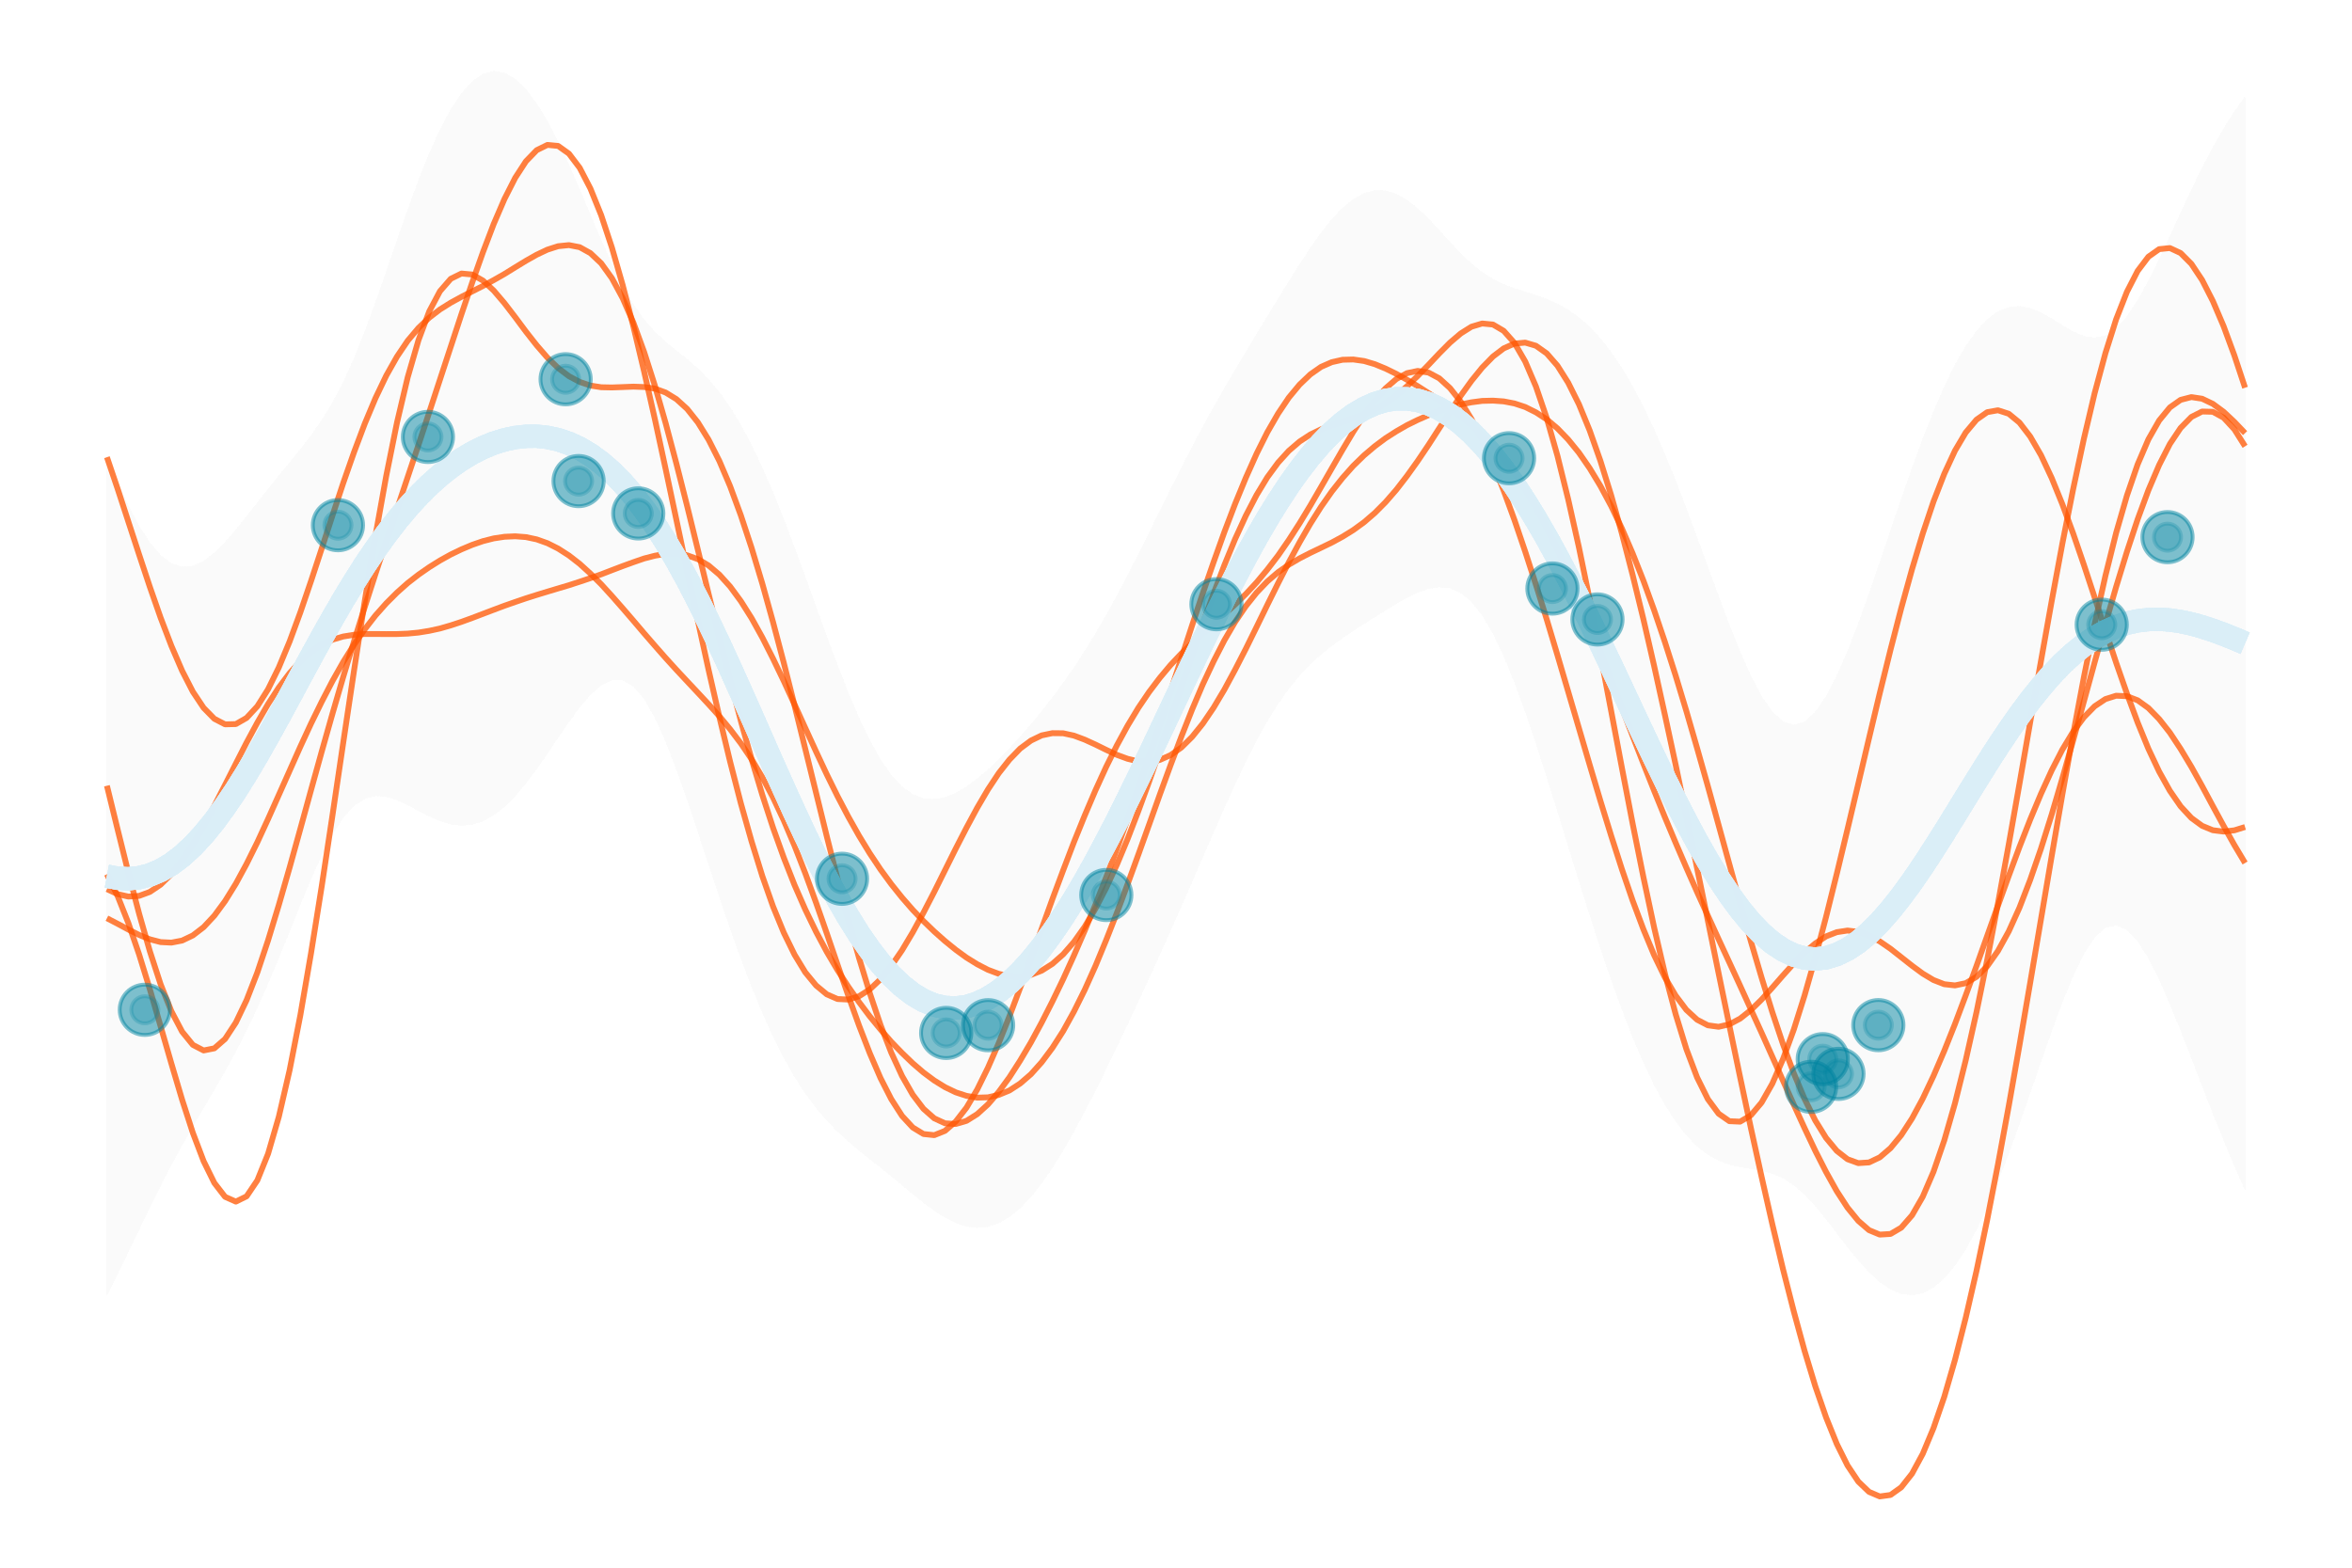 <?xml version='1.0' encoding='UTF-8' ?>
<svg xmlns='http://www.w3.org/2000/svg' xmlns:xlink='http://www.w3.org/1999/xlink' class='svglite' width='432.00pt' height='288.00pt' viewBox='0 0 432.00 288.00'>
<defs>
  <style type='text/css'><![CDATA[
    .svglite line, .svglite polyline, .svglite polygon, .svglite path, .svglite rect, .svglite circle {
      fill: none;
      stroke: #000000;
      stroke-linecap: round;
      stroke-linejoin: round;
      stroke-miterlimit: 10.00;
    }
    .svglite text {
      white-space: pre;
    }
  ]]></style>
</defs>
<rect width='100%' height='100%' style='stroke: none; fill: none;'/>
<defs>
  <clipPath id='cpMC4wMHw0MzIuMDB8MC4wMHwyODguMDA='>
    <rect x='0.00' y='0.00' width='432.00' height='288.00' />
  </clipPath>
</defs>
<g clip-path='url(#cpMC4wMHw0MzIuMDB8MC4wMHwyODguMDA=)'>
<polygon points='19.64,84.03 21.61,88.70 23.58,92.95 25.56,96.67 27.53,99.73 29.50,102.03 31.48,103.51 33.45,104.15 35.42,103.99 37.40,103.09 39.37,101.58 41.34,99.62 43.32,97.34 45.29,94.88 47.27,92.37 49.24,89.87 51.21,87.42 53.19,85.01 55.16,82.58 57.13,80.03 59.11,77.21 61.08,73.98 63.05,70.22 65.03,65.87 67.00,60.96 68.97,55.59 70.95,49.95 72.92,44.20 74.89,38.56 76.87,33.19 78.84,28.25 80.81,23.87 82.79,20.15 84.76,17.17 86.74,14.98 88.71,13.61 90.68,13.09 92.66,13.41 94.63,14.53 96.60,16.43 98.58,19.04 100.55,22.29 102.52,26.08 104.50,30.31 106.47,34.83 108.44,39.50 110.42,44.13 112.39,48.52 114.36,52.51 116.34,55.93 118.31,58.74 120.29,61.00 122.26,62.83 124.23,64.44 126.21,66.01 128.18,67.73 130.15,69.72 132.13,72.07 134.10,74.86 136.07,78.10 138.05,81.81 140.02,85.97 141.99,90.53 143.97,95.45 145.94,100.65 147.91,106.03 149.89,111.51 151.86,116.96 153.83,122.26 155.81,127.29 157.78,131.93 159.76,136.05 161.73,139.57 163.70,142.40 165.68,144.53 167.65,145.95 169.62,146.71 171.60,146.87 173.57,146.51 175.54,145.71 177.52,144.55 179.49,143.09 181.46,141.41 183.44,139.54 185.41,137.52 187.38,135.37 189.36,133.09 191.33,130.70 193.30,128.17 195.28,125.50 197.25,122.67 199.23,119.66 201.20,116.45 203.17,113.06 205.15,109.48 207.12,105.73 209.09,101.86 211.07,97.90 213.04,93.90 215.01,89.91 216.99,85.98 218.96,82.15 220.93,78.43 222.91,74.84 224.88,71.37 226.85,68.00 228.83,64.70 230.80,61.43 232.77,58.18 234.75,54.94 236.72,51.73 238.70,48.59 240.67,45.58 242.64,42.80 244.62,40.32 246.59,38.23 248.56,36.61 250.54,35.52 252.51,34.99 254.48,35.04 256.46,35.64 258.43,36.76 260.40,38.31 262.38,40.21 264.35,42.32 266.32,44.50 268.30,46.59 270.27,48.47 272.24,50.05 274.22,51.30 276.19,52.26 278.17,53.00 280.14,53.63 282.11,54.25 284.09,54.95 286.06,55.82 288.03,56.93 290.01,58.33 291.98,60.07 293.95,62.18 295.93,64.70 297.90,67.63 299.87,70.99 301.85,74.76 303.82,78.93 305.79,83.48 307.77,88.34 309.74,93.47 311.71,98.79 313.69,104.20 315.66,109.59 317.64,114.83 319.61,119.75 321.58,124.18 323.56,127.93 325.53,130.79 327.50,132.59 329.48,133.21 331.45,132.61 333.42,130.83 335.40,127.97 337.37,124.20 339.34,119.68 341.32,114.60 343.29,109.11 345.26,103.37 347.24,97.53 349.21,91.72 351.19,86.06 353.16,80.67 355.13,75.65 357.11,71.09 359.08,67.06 361.05,63.63 363.03,60.84 365.00,58.71 366.97,57.26 368.95,56.46 370.92,56.28 372.89,56.64 374.87,57.44 376.84,58.55 378.81,59.78 380.79,60.94 382.76,61.79 384.73,62.09 386.71,61.66 388.68,60.36 390.66,58.18 392.63,55.23 394.60,51.65 396.58,47.66 398.55,43.43 400.52,39.13 402.50,34.91 404.47,30.88 406.44,27.10 408.42,23.64 410.39,20.53 412.36,17.79 412.36,218.54 410.39,214.12 408.42,209.42 406.44,204.51 404.47,199.44 402.50,194.31 400.52,189.25 398.55,184.38 396.58,179.89 394.60,175.98 392.63,172.88 390.66,170.80 388.68,169.94 386.71,170.40 384.73,172.19 382.76,175.19 380.79,179.22 378.81,184.02 376.84,189.35 374.87,194.99 372.89,200.73 370.92,206.40 368.95,211.86 366.97,216.99 365.00,221.68 363.03,225.86 361.05,229.47 359.08,232.46 357.11,234.81 355.13,236.50 353.16,237.52 351.19,237.90 349.21,237.66 347.24,236.84 345.26,235.49 343.29,233.68 341.32,231.51 339.34,229.08 337.37,226.51 335.40,223.94 333.42,221.53 331.45,219.41 329.48,217.70 327.50,216.43 325.53,215.58 323.56,215.05 321.58,214.70 319.61,214.37 317.64,213.90 315.66,213.18 313.69,212.09 311.71,210.56 309.74,208.53 307.77,205.98 305.79,202.89 303.82,199.27 301.85,195.12 299.87,190.49 297.90,185.40 295.93,179.93 293.95,174.11 291.98,168.03 290.01,161.76 288.03,155.38 286.06,148.98 284.09,142.66 282.11,136.53 280.14,130.70 278.17,125.30 276.19,120.48 274.22,116.34 272.24,113.01 270.27,110.52 268.30,108.89 266.32,108.02 264.35,107.82 262.38,108.13 260.40,108.82 258.43,109.78 256.46,110.89 254.48,112.09 252.51,113.33 250.54,114.59 248.56,115.87 246.59,117.20 244.62,118.62 242.64,120.20 240.67,121.99 238.70,124.06 236.72,126.48 234.75,129.27 232.77,132.45 230.80,136.00 228.83,139.88 226.85,144.03 224.88,148.38 222.91,152.85 220.93,157.39 218.96,161.93 216.99,166.44 215.01,170.90 213.04,175.29 211.07,179.62 209.09,183.88 207.12,188.09 205.15,192.23 203.17,196.31 201.20,200.29 199.23,204.15 197.25,207.84 195.28,211.30 193.30,214.50 191.33,217.36 189.36,219.85 187.38,221.91 185.41,223.53 183.44,224.67 181.46,225.33 179.49,225.53 177.52,225.29 175.54,224.64 173.57,223.65 171.60,222.38 169.62,220.91 167.65,219.33 165.68,217.69 163.70,216.07 161.73,214.47 159.76,212.90 157.78,211.31 155.81,209.65 153.83,207.84 151.86,205.82 149.89,203.51 147.91,200.85 145.94,197.79 143.97,194.31 141.99,190.38 140.02,186.01 138.05,181.21 136.07,176.02 134.10,170.50 132.13,164.71 130.15,158.75 128.18,152.76 126.21,146.87 124.23,141.27 122.26,136.17 120.29,131.80 118.31,128.38 116.34,126.07 114.36,124.93 112.39,124.91 110.42,125.87 108.44,127.60 106.47,129.91 104.50,132.60 102.52,135.48 100.55,138.41 98.58,141.25 96.60,143.88 94.63,146.22 92.66,148.19 90.68,149.74 88.71,150.83 86.74,151.46 84.76,151.63 82.79,151.40 80.81,150.81 78.84,149.95 76.87,148.93 74.89,147.88 72.92,146.95 70.95,146.33 68.97,146.18 67.00,146.69 65.03,147.99 63.05,150.17 61.08,153.22 59.11,157.02 57.13,161.40 55.16,166.14 53.19,171.04 51.21,175.92 49.24,180.63 47.27,185.09 45.29,189.25 43.32,193.12 41.34,196.73 39.37,200.16 37.40,203.51 35.42,206.88 33.45,210.35 31.48,213.97 29.50,217.78 27.53,221.75 25.56,225.82 23.58,229.93 21.61,233.98 19.64,237.91 ' style='stroke-width: 0.00; stroke: none; stroke-linecap: butt; fill: #FAFAFA;' />
<polyline points='19.64,84.03 21.61,88.70 23.58,92.95 25.56,96.67 27.53,99.73 29.50,102.03 31.48,103.51 33.45,104.15 35.42,103.99 37.40,103.09 39.37,101.58 41.34,99.62 43.32,97.34 45.29,94.88 47.27,92.37 49.24,89.87 51.21,87.42 53.19,85.01 55.16,82.58 57.13,80.03 59.11,77.21 61.08,73.98 63.05,70.22 65.03,65.87 67.00,60.96 68.97,55.59 70.95,49.95 72.92,44.20 74.89,38.56 76.87,33.19 78.84,28.25 80.81,23.87 82.79,20.15 84.76,17.17 86.74,14.98 88.71,13.61 90.68,13.09 92.66,13.41 94.63,14.53 96.60,16.43 98.58,19.04 100.55,22.29 102.52,26.08 104.50,30.31 106.47,34.83 108.44,39.50 110.42,44.13 112.39,48.52 114.36,52.51 116.34,55.93 118.31,58.74 120.29,61.00 122.26,62.83 124.23,64.44 126.21,66.01 128.18,67.73 130.15,69.72 132.13,72.07 134.10,74.86 136.07,78.10 138.05,81.81 140.02,85.97 141.99,90.53 143.97,95.45 145.94,100.65 147.91,106.03 149.89,111.51 151.86,116.96 153.83,122.26 155.81,127.29 157.78,131.93 159.76,136.05 161.73,139.57 163.70,142.40 165.68,144.53 167.65,145.95 169.62,146.71 171.60,146.87 173.57,146.51 175.54,145.71 177.52,144.55 179.49,143.09 181.46,141.41 183.44,139.54 185.41,137.52 187.38,135.37 189.36,133.09 191.33,130.70 193.30,128.17 195.28,125.50 197.25,122.67 199.23,119.66 201.20,116.45 203.17,113.06 205.15,109.48 207.12,105.73 209.09,101.86 211.07,97.90 213.04,93.90 215.01,89.91 216.99,85.98 218.96,82.15 220.93,78.43 222.91,74.84 224.88,71.37 226.85,68.00 228.83,64.70 230.80,61.43 232.77,58.18 234.75,54.94 236.72,51.73 238.70,48.59 240.67,45.58 242.64,42.80 244.62,40.32 246.59,38.23 248.56,36.61 250.54,35.52 252.51,34.99 254.48,35.04 256.46,35.64 258.43,36.76 260.40,38.31 262.38,40.21 264.35,42.32 266.32,44.50 268.30,46.59 270.27,48.47 272.24,50.05 274.22,51.30 276.19,52.26 278.17,53.00 280.14,53.63 282.11,54.25 284.09,54.95 286.06,55.82 288.03,56.93 290.01,58.33 291.98,60.07 293.95,62.18 295.93,64.70 297.90,67.63 299.87,70.99 301.85,74.76 303.82,78.93 305.79,83.48 307.77,88.34 309.74,93.47 311.71,98.79 313.69,104.20 315.66,109.59 317.64,114.83 319.61,119.75 321.58,124.18 323.56,127.93 325.53,130.79 327.50,132.59 329.48,133.21 331.45,132.61 333.42,130.83 335.40,127.97 337.37,124.20 339.34,119.68 341.32,114.60 343.29,109.11 345.26,103.37 347.24,97.53 349.21,91.72 351.19,86.06 353.16,80.67 355.13,75.65 357.11,71.09 359.08,67.06 361.05,63.63 363.03,60.84 365.00,58.71 366.97,57.26 368.95,56.46 370.92,56.28 372.89,56.64 374.87,57.44 376.84,58.55 378.81,59.78 380.79,60.94 382.76,61.79 384.73,62.09 386.71,61.66 388.68,60.36 390.66,58.18 392.63,55.23 394.60,51.65 396.58,47.66 398.55,43.43 400.52,39.13 402.50,34.91 404.47,30.88 406.44,27.10 408.42,23.64 410.39,20.53 412.36,17.79 ' style='stroke-width: 1.07; stroke: none; stroke-linecap: butt;' />
<polyline points='412.36,218.54 410.39,214.12 408.42,209.42 406.44,204.51 404.47,199.44 402.50,194.31 400.52,189.25 398.55,184.38 396.58,179.89 394.60,175.98 392.63,172.88 390.66,170.80 388.68,169.94 386.71,170.40 384.73,172.19 382.76,175.19 380.79,179.22 378.81,184.02 376.84,189.35 374.87,194.99 372.89,200.73 370.92,206.40 368.95,211.86 366.97,216.99 365.00,221.68 363.03,225.86 361.05,229.47 359.08,232.46 357.11,234.81 355.13,236.50 353.16,237.52 351.19,237.90 349.21,237.66 347.24,236.84 345.26,235.49 343.29,233.68 341.32,231.51 339.34,229.08 337.37,226.51 335.40,223.94 333.42,221.53 331.45,219.41 329.48,217.70 327.50,216.43 325.53,215.58 323.56,215.05 321.58,214.70 319.61,214.37 317.64,213.90 315.66,213.18 313.69,212.09 311.71,210.56 309.74,208.53 307.77,205.98 305.79,202.89 303.82,199.27 301.85,195.12 299.87,190.49 297.90,185.40 295.93,179.93 293.95,174.11 291.98,168.03 290.01,161.76 288.03,155.38 286.06,148.98 284.09,142.66 282.11,136.53 280.14,130.70 278.17,125.30 276.19,120.48 274.22,116.34 272.24,113.01 270.27,110.52 268.30,108.89 266.32,108.02 264.35,107.82 262.38,108.13 260.40,108.82 258.43,109.78 256.46,110.89 254.48,112.09 252.51,113.33 250.54,114.59 248.56,115.87 246.59,117.20 244.62,118.62 242.64,120.20 240.67,121.99 238.70,124.06 236.72,126.48 234.75,129.27 232.77,132.45 230.80,136.00 228.83,139.88 226.85,144.03 224.88,148.38 222.91,152.85 220.93,157.39 218.96,161.93 216.99,166.44 215.01,170.90 213.04,175.29 211.07,179.62 209.09,183.88 207.12,188.09 205.15,192.23 203.17,196.31 201.20,200.29 199.23,204.15 197.25,207.84 195.28,211.30 193.30,214.50 191.33,217.36 189.36,219.85 187.38,221.91 185.41,223.53 183.44,224.67 181.46,225.33 179.49,225.53 177.52,225.29 175.54,224.64 173.57,223.65 171.60,222.38 169.62,220.91 167.65,219.33 165.68,217.69 163.70,216.07 161.73,214.47 159.76,212.90 157.78,211.31 155.81,209.65 153.83,207.84 151.86,205.82 149.89,203.51 147.91,200.85 145.94,197.79 143.97,194.31 141.99,190.38 140.02,186.01 138.05,181.21 136.07,176.02 134.10,170.50 132.13,164.71 130.15,158.75 128.18,152.76 126.21,146.87 124.23,141.27 122.26,136.17 120.29,131.80 118.31,128.38 116.34,126.07 114.36,124.93 112.39,124.91 110.42,125.87 108.44,127.60 106.47,129.91 104.50,132.60 102.52,135.48 100.55,138.41 98.58,141.25 96.60,143.88 94.63,146.22 92.66,148.19 90.68,149.74 88.71,150.83 86.74,151.46 84.76,151.63 82.79,151.40 80.81,150.81 78.84,149.95 76.87,148.93 74.89,147.88 72.92,146.95 70.95,146.33 68.97,146.18 67.00,146.69 65.03,147.99 63.05,150.17 61.08,153.22 59.11,157.02 57.13,161.40 55.16,166.14 53.19,171.04 51.21,175.92 49.24,180.63 47.27,185.09 45.29,189.25 43.32,193.12 41.34,196.73 39.37,200.16 37.40,203.51 35.42,206.88 33.45,210.35 31.48,213.97 29.50,217.78 27.53,221.75 25.56,225.82 23.58,229.93 21.61,233.98 19.64,237.91 ' style='stroke-width: 1.07; stroke: none; stroke-linecap: butt;' />
<polygon points='19.64,84.03 21.61,88.70 23.58,92.95 25.56,96.67 27.53,99.73 29.50,102.03 31.48,103.51 33.45,104.15 35.42,103.99 37.40,103.09 39.37,101.58 41.34,99.62 43.32,97.34 45.29,94.88 47.27,92.37 49.24,89.87 51.21,87.42 53.19,85.01 55.16,82.58 57.13,80.03 59.11,77.21 61.08,73.98 63.05,70.22 65.03,65.87 67.00,60.96 68.97,55.59 70.95,49.95 72.92,44.20 74.89,38.56 76.87,33.19 78.84,28.25 80.81,23.87 82.79,20.15 84.76,17.17 86.74,14.98 88.71,13.61 90.68,13.09 92.66,13.41 94.63,14.53 96.60,16.43 98.58,19.04 100.55,22.29 102.52,26.08 104.50,30.31 106.47,34.83 108.44,39.50 110.42,44.13 112.39,48.52 114.36,52.51 116.34,55.93 118.31,58.74 120.29,61.00 122.26,62.83 124.23,64.44 126.21,66.01 128.18,67.73 130.15,69.72 132.13,72.07 134.10,74.86 136.07,78.10 138.05,81.81 140.02,85.97 141.99,90.53 143.97,95.45 145.94,100.65 147.91,106.03 149.89,111.51 151.86,116.96 153.83,122.26 155.81,127.29 157.78,131.93 159.76,136.05 161.73,139.57 163.70,142.40 165.68,144.53 167.65,145.95 169.62,146.71 171.60,146.87 173.57,146.51 175.54,145.71 177.52,144.55 179.49,143.09 181.46,141.41 183.44,139.54 185.41,137.52 187.38,135.37 189.36,133.09 191.33,130.70 193.30,128.17 195.28,125.50 197.25,122.67 199.23,119.66 201.20,116.45 203.17,113.06 205.15,109.48 207.12,105.73 209.09,101.86 211.07,97.90 213.04,93.90 215.01,89.91 216.99,85.98 218.96,82.15 220.93,78.43 222.91,74.84 224.88,71.37 226.85,68.00 228.83,64.70 230.80,61.43 232.77,58.18 234.75,54.94 236.72,51.73 238.70,48.59 240.67,45.58 242.64,42.80 244.62,40.32 246.59,38.23 248.56,36.61 250.54,35.52 252.51,34.99 254.48,35.04 256.46,35.64 258.43,36.76 260.40,38.31 262.38,40.21 264.35,42.32 266.32,44.50 268.30,46.59 270.27,48.47 272.24,50.05 274.22,51.30 276.19,52.26 278.17,53.00 280.14,53.63 282.11,54.25 284.09,54.95 286.06,55.82 288.03,56.93 290.01,58.33 291.98,60.07 293.95,62.18 295.93,64.70 297.90,67.63 299.87,70.99 301.85,74.76 303.82,78.93 305.79,83.48 307.77,88.34 309.74,93.47 311.71,98.79 313.69,104.20 315.66,109.59 317.64,114.83 319.61,119.75 321.58,124.18 323.56,127.93 325.53,130.79 327.50,132.59 329.48,133.21 331.45,132.61 333.42,130.83 335.40,127.97 337.37,124.20 339.34,119.68 341.32,114.60 343.29,109.11 345.26,103.37 347.24,97.53 349.21,91.72 351.19,86.06 353.16,80.67 355.13,75.65 357.11,71.09 359.08,67.06 361.05,63.63 363.03,60.84 365.00,58.71 366.97,57.26 368.95,56.46 370.92,56.28 372.89,56.64 374.87,57.44 376.84,58.55 378.81,59.78 380.79,60.94 382.76,61.79 384.73,62.09 386.71,61.66 388.68,60.36 390.66,58.18 392.63,55.23 394.60,51.65 396.58,47.66 398.55,43.43 400.52,39.13 402.50,34.91 404.47,30.88 406.44,27.10 408.42,23.64 410.39,20.53 412.36,17.79 412.36,218.54 410.39,214.12 408.42,209.42 406.44,204.51 404.47,199.44 402.50,194.31 400.52,189.25 398.55,184.38 396.58,179.89 394.60,175.98 392.63,172.88 390.66,170.80 388.68,169.94 386.71,170.40 384.73,172.19 382.76,175.19 380.79,179.22 378.81,184.02 376.84,189.35 374.87,194.99 372.89,200.73 370.92,206.40 368.95,211.86 366.97,216.99 365.00,221.68 363.03,225.86 361.05,229.47 359.08,232.46 357.11,234.81 355.13,236.50 353.16,237.52 351.19,237.90 349.21,237.66 347.24,236.84 345.26,235.49 343.29,233.68 341.32,231.51 339.34,229.08 337.37,226.51 335.40,223.94 333.42,221.53 331.45,219.41 329.48,217.70 327.50,216.43 325.53,215.58 323.56,215.05 321.58,214.70 319.61,214.37 317.64,213.90 315.66,213.18 313.69,212.09 311.71,210.56 309.74,208.53 307.77,205.98 305.79,202.89 303.82,199.27 301.85,195.12 299.87,190.49 297.90,185.40 295.93,179.93 293.95,174.11 291.98,168.03 290.01,161.76 288.03,155.38 286.06,148.98 284.09,142.66 282.11,136.53 280.14,130.70 278.17,125.30 276.19,120.48 274.22,116.34 272.24,113.01 270.27,110.52 268.30,108.89 266.32,108.02 264.35,107.82 262.38,108.13 260.40,108.82 258.43,109.78 256.46,110.89 254.48,112.09 252.51,113.33 250.54,114.59 248.56,115.87 246.59,117.20 244.62,118.62 242.64,120.20 240.67,121.99 238.70,124.06 236.72,126.48 234.75,129.27 232.77,132.45 230.80,136.00 228.83,139.88 226.85,144.03 224.88,148.38 222.91,152.85 220.93,157.39 218.96,161.93 216.99,166.44 215.01,170.90 213.04,175.29 211.07,179.62 209.09,183.88 207.12,188.09 205.15,192.23 203.17,196.31 201.20,200.29 199.23,204.15 197.25,207.84 195.28,211.30 193.30,214.50 191.33,217.36 189.36,219.85 187.38,221.91 185.41,223.53 183.44,224.67 181.46,225.33 179.49,225.53 177.52,225.29 175.54,224.64 173.57,223.65 171.60,222.38 169.62,220.91 167.65,219.33 165.68,217.69 163.70,216.07 161.73,214.47 159.76,212.90 157.78,211.31 155.81,209.65 153.83,207.84 151.86,205.82 149.89,203.51 147.91,200.85 145.94,197.79 143.97,194.31 141.99,190.38 140.02,186.01 138.05,181.21 136.07,176.02 134.10,170.50 132.13,164.71 130.15,158.75 128.18,152.76 126.21,146.87 124.23,141.27 122.26,136.17 120.29,131.80 118.31,128.38 116.34,126.07 114.36,124.93 112.39,124.91 110.42,125.87 108.44,127.60 106.47,129.91 104.50,132.60 102.52,135.48 100.55,138.41 98.58,141.25 96.60,143.88 94.63,146.22 92.66,148.19 90.68,149.74 88.71,150.83 86.74,151.46 84.76,151.63 82.79,151.40 80.81,150.81 78.84,149.95 76.87,148.93 74.89,147.88 72.92,146.95 70.95,146.33 68.97,146.18 67.00,146.69 65.03,147.99 63.05,150.17 61.08,153.22 59.11,157.02 57.13,161.40 55.16,166.14 53.19,171.04 51.21,175.92 49.24,180.63 47.27,185.09 45.29,189.25 43.32,193.12 41.34,196.73 39.37,200.16 37.40,203.51 35.42,206.88 33.45,210.35 31.48,213.97 29.50,217.78 27.53,221.75 25.56,225.82 23.58,229.93 21.61,233.98 19.64,237.91 ' style='stroke-width: 0.00; stroke: none; stroke-linecap: butt; fill: #FAFAFA;' />
<polyline points='19.64,84.03 21.61,88.70 23.58,92.95 25.56,96.67 27.53,99.73 29.50,102.03 31.48,103.51 33.45,104.15 35.42,103.99 37.40,103.09 39.37,101.58 41.34,99.62 43.32,97.34 45.29,94.88 47.27,92.37 49.24,89.87 51.21,87.42 53.19,85.01 55.16,82.58 57.13,80.03 59.11,77.21 61.08,73.98 63.05,70.22 65.03,65.87 67.00,60.96 68.97,55.59 70.95,49.95 72.92,44.20 74.89,38.56 76.87,33.19 78.84,28.25 80.81,23.87 82.79,20.15 84.76,17.17 86.74,14.98 88.71,13.61 90.68,13.09 92.66,13.41 94.63,14.53 96.60,16.43 98.58,19.04 100.55,22.29 102.52,26.08 104.50,30.31 106.47,34.83 108.44,39.50 110.42,44.13 112.39,48.52 114.36,52.51 116.34,55.93 118.31,58.74 120.29,61.00 122.26,62.83 124.23,64.44 126.21,66.01 128.18,67.73 130.15,69.72 132.13,72.07 134.10,74.86 136.07,78.10 138.05,81.81 140.02,85.97 141.99,90.53 143.97,95.45 145.94,100.65 147.91,106.03 149.89,111.51 151.86,116.96 153.83,122.26 155.81,127.29 157.78,131.93 159.76,136.05 161.73,139.57 163.70,142.40 165.68,144.53 167.65,145.95 169.62,146.71 171.60,146.87 173.57,146.51 175.54,145.71 177.52,144.55 179.49,143.09 181.46,141.41 183.44,139.54 185.41,137.52 187.38,135.37 189.36,133.09 191.33,130.70 193.30,128.17 195.28,125.50 197.25,122.67 199.23,119.66 201.20,116.45 203.17,113.06 205.15,109.48 207.12,105.73 209.09,101.86 211.07,97.90 213.04,93.90 215.01,89.91 216.99,85.98 218.96,82.15 220.93,78.43 222.91,74.84 224.88,71.37 226.85,68.00 228.83,64.70 230.80,61.43 232.77,58.18 234.75,54.94 236.72,51.73 238.70,48.59 240.67,45.58 242.64,42.80 244.62,40.32 246.59,38.23 248.56,36.61 250.54,35.52 252.51,34.99 254.48,35.04 256.46,35.64 258.43,36.76 260.40,38.31 262.38,40.21 264.35,42.32 266.32,44.50 268.30,46.59 270.27,48.47 272.24,50.05 274.22,51.30 276.19,52.26 278.17,53.00 280.14,53.63 282.11,54.25 284.09,54.95 286.06,55.82 288.03,56.93 290.01,58.33 291.98,60.07 293.95,62.18 295.93,64.70 297.90,67.63 299.87,70.99 301.85,74.76 303.82,78.93 305.79,83.48 307.77,88.34 309.74,93.47 311.71,98.79 313.69,104.20 315.66,109.59 317.64,114.83 319.61,119.75 321.58,124.18 323.56,127.93 325.53,130.79 327.50,132.59 329.48,133.21 331.45,132.61 333.42,130.83 335.40,127.97 337.37,124.20 339.34,119.68 341.32,114.60 343.29,109.11 345.26,103.37 347.24,97.53 349.21,91.72 351.19,86.06 353.16,80.67 355.13,75.65 357.11,71.09 359.08,67.06 361.05,63.63 363.03,60.84 365.00,58.71 366.97,57.26 368.95,56.46 370.92,56.28 372.89,56.64 374.87,57.44 376.84,58.55 378.81,59.78 380.79,60.94 382.76,61.79 384.73,62.09 386.71,61.66 388.68,60.36 390.66,58.18 392.63,55.23 394.60,51.65 396.58,47.66 398.55,43.43 400.52,39.13 402.50,34.91 404.47,30.88 406.44,27.10 408.42,23.64 410.39,20.53 412.36,17.79 ' style='stroke-width: 1.07; stroke: none; stroke-linecap: butt;' />
<polyline points='412.36,218.54 410.39,214.12 408.42,209.42 406.44,204.51 404.47,199.44 402.50,194.31 400.52,189.25 398.55,184.38 396.58,179.89 394.60,175.98 392.63,172.88 390.66,170.80 388.68,169.94 386.71,170.40 384.73,172.19 382.76,175.19 380.79,179.22 378.81,184.02 376.84,189.35 374.87,194.99 372.89,200.73 370.92,206.40 368.95,211.86 366.97,216.99 365.00,221.68 363.03,225.86 361.05,229.47 359.08,232.46 357.11,234.81 355.13,236.50 353.16,237.52 351.19,237.90 349.21,237.66 347.24,236.84 345.26,235.49 343.29,233.68 341.32,231.51 339.34,229.08 337.37,226.51 335.40,223.94 333.42,221.53 331.45,219.41 329.48,217.70 327.50,216.43 325.53,215.58 323.56,215.05 321.58,214.70 319.61,214.37 317.64,213.90 315.66,213.18 313.69,212.09 311.71,210.56 309.74,208.53 307.77,205.98 305.79,202.89 303.82,199.27 301.85,195.12 299.87,190.49 297.90,185.40 295.93,179.93 293.95,174.11 291.98,168.03 290.01,161.76 288.03,155.38 286.06,148.98 284.09,142.66 282.11,136.53 280.14,130.70 278.17,125.30 276.19,120.48 274.22,116.34 272.24,113.01 270.27,110.52 268.30,108.89 266.32,108.02 264.35,107.82 262.38,108.13 260.40,108.82 258.43,109.78 256.46,110.89 254.48,112.09 252.51,113.33 250.54,114.59 248.56,115.87 246.59,117.20 244.62,118.62 242.64,120.20 240.67,121.99 238.70,124.06 236.72,126.48 234.75,129.27 232.77,132.45 230.80,136.00 228.83,139.88 226.85,144.03 224.88,148.38 222.91,152.85 220.93,157.39 218.96,161.93 216.99,166.44 215.01,170.90 213.04,175.29 211.07,179.62 209.09,183.88 207.12,188.09 205.15,192.23 203.17,196.31 201.20,200.29 199.23,204.15 197.25,207.84 195.28,211.30 193.30,214.50 191.33,217.36 189.36,219.85 187.38,221.91 185.41,223.53 183.44,224.67 181.46,225.33 179.49,225.53 177.52,225.29 175.54,224.64 173.57,223.65 171.60,222.38 169.62,220.91 167.65,219.33 165.68,217.69 163.70,216.07 161.73,214.47 159.76,212.90 157.78,211.31 155.81,209.65 153.83,207.84 151.86,205.82 149.89,203.51 147.91,200.85 145.94,197.79 143.97,194.31 141.99,190.38 140.02,186.01 138.05,181.21 136.07,176.02 134.10,170.50 132.13,164.71 130.15,158.75 128.18,152.76 126.21,146.87 124.23,141.27 122.26,136.17 120.29,131.80 118.31,128.38 116.34,126.07 114.36,124.93 112.39,124.91 110.42,125.87 108.44,127.60 106.47,129.91 104.50,132.60 102.52,135.48 100.55,138.41 98.58,141.25 96.60,143.88 94.63,146.22 92.66,148.19 90.68,149.74 88.71,150.83 86.74,151.46 84.76,151.63 82.79,151.40 80.81,150.81 78.84,149.95 76.87,148.93 74.89,147.88 72.92,146.95 70.95,146.33 68.97,146.18 67.00,146.69 65.03,147.99 63.05,150.17 61.08,153.22 59.11,157.02 57.13,161.40 55.16,166.14 53.19,171.04 51.21,175.92 49.24,180.63 47.27,185.09 45.29,189.25 43.32,193.12 41.34,196.73 39.37,200.16 37.40,203.51 35.42,206.88 33.45,210.35 31.48,213.97 29.50,217.78 27.53,221.75 25.56,225.82 23.58,229.93 21.61,233.98 19.64,237.91 ' style='stroke-width: 1.07; stroke: none; stroke-linecap: butt;' />
<polygon points='19.64,84.03 21.61,88.70 23.58,92.95 25.56,96.67 27.53,99.73 29.50,102.03 31.48,103.51 33.45,104.15 35.42,103.99 37.40,103.09 39.37,101.58 41.34,99.62 43.32,97.34 45.29,94.88 47.27,92.37 49.24,89.87 51.21,87.42 53.19,85.01 55.16,82.58 57.13,80.03 59.11,77.21 61.08,73.98 63.05,70.22 65.03,65.87 67.00,60.96 68.97,55.59 70.95,49.95 72.92,44.20 74.89,38.56 76.87,33.19 78.84,28.25 80.81,23.87 82.79,20.15 84.76,17.17 86.74,14.98 88.71,13.61 90.68,13.09 92.66,13.41 94.63,14.53 96.60,16.43 98.58,19.04 100.55,22.29 102.52,26.08 104.50,30.31 106.47,34.83 108.44,39.50 110.42,44.13 112.39,48.52 114.36,52.51 116.34,55.93 118.31,58.74 120.29,61.00 122.26,62.83 124.23,64.44 126.21,66.01 128.18,67.73 130.15,69.72 132.13,72.07 134.10,74.86 136.07,78.10 138.05,81.81 140.02,85.97 141.99,90.53 143.97,95.45 145.94,100.65 147.91,106.03 149.89,111.51 151.86,116.96 153.83,122.26 155.81,127.29 157.78,131.93 159.76,136.05 161.73,139.57 163.70,142.40 165.68,144.53 167.65,145.95 169.62,146.71 171.60,146.87 173.57,146.51 175.54,145.71 177.52,144.55 179.49,143.09 181.46,141.41 183.44,139.54 185.41,137.52 187.38,135.37 189.36,133.09 191.33,130.70 193.30,128.17 195.28,125.50 197.25,122.67 199.23,119.66 201.20,116.45 203.17,113.06 205.15,109.48 207.12,105.73 209.09,101.86 211.07,97.90 213.04,93.90 215.01,89.91 216.99,85.98 218.96,82.15 220.93,78.43 222.91,74.84 224.88,71.37 226.85,68.00 228.83,64.70 230.80,61.43 232.77,58.18 234.75,54.94 236.72,51.73 238.70,48.59 240.67,45.58 242.64,42.80 244.62,40.32 246.59,38.23 248.56,36.61 250.54,35.52 252.51,34.99 254.48,35.04 256.46,35.64 258.43,36.76 260.40,38.31 262.38,40.21 264.35,42.32 266.32,44.50 268.30,46.59 270.27,48.47 272.24,50.05 274.22,51.30 276.19,52.26 278.17,53.00 280.14,53.63 282.11,54.25 284.09,54.95 286.06,55.82 288.03,56.93 290.01,58.33 291.98,60.07 293.95,62.18 295.93,64.70 297.90,67.63 299.87,70.99 301.85,74.76 303.82,78.93 305.79,83.48 307.77,88.34 309.74,93.47 311.71,98.79 313.69,104.20 315.66,109.59 317.64,114.83 319.61,119.75 321.58,124.18 323.56,127.93 325.53,130.79 327.50,132.59 329.48,133.21 331.45,132.61 333.42,130.83 335.40,127.97 337.37,124.20 339.34,119.68 341.32,114.60 343.29,109.11 345.26,103.37 347.24,97.53 349.21,91.72 351.19,86.06 353.16,80.67 355.13,75.65 357.11,71.09 359.08,67.06 361.05,63.63 363.03,60.84 365.00,58.71 366.97,57.26 368.95,56.46 370.92,56.28 372.89,56.64 374.87,57.44 376.84,58.55 378.81,59.78 380.79,60.94 382.76,61.79 384.73,62.09 386.71,61.66 388.68,60.36 390.66,58.18 392.63,55.23 394.60,51.65 396.58,47.66 398.55,43.43 400.52,39.13 402.50,34.91 404.47,30.88 406.44,27.10 408.42,23.64 410.39,20.53 412.36,17.79 412.36,218.54 410.39,214.12 408.42,209.42 406.44,204.51 404.47,199.44 402.50,194.31 400.52,189.25 398.55,184.38 396.58,179.89 394.60,175.98 392.63,172.88 390.66,170.80 388.68,169.94 386.71,170.40 384.73,172.19 382.76,175.19 380.79,179.22 378.81,184.02 376.84,189.35 374.87,194.99 372.89,200.73 370.92,206.40 368.95,211.86 366.97,216.99 365.00,221.68 363.03,225.86 361.05,229.47 359.08,232.46 357.11,234.81 355.13,236.50 353.16,237.52 351.19,237.90 349.21,237.66 347.24,236.84 345.26,235.49 343.29,233.68 341.32,231.51 339.34,229.08 337.37,226.51 335.40,223.94 333.42,221.53 331.45,219.41 329.48,217.70 327.50,216.43 325.53,215.58 323.56,215.05 321.58,214.70 319.61,214.37 317.64,213.90 315.66,213.18 313.69,212.09 311.71,210.56 309.74,208.53 307.77,205.98 305.79,202.89 303.82,199.27 301.85,195.12 299.87,190.49 297.90,185.40 295.93,179.93 293.95,174.11 291.98,168.03 290.01,161.76 288.03,155.38 286.06,148.98 284.09,142.66 282.11,136.53 280.14,130.70 278.17,125.30 276.19,120.48 274.22,116.34 272.24,113.01 270.27,110.52 268.30,108.89 266.32,108.02 264.35,107.82 262.38,108.13 260.40,108.82 258.43,109.78 256.46,110.89 254.48,112.09 252.51,113.33 250.54,114.59 248.56,115.87 246.59,117.20 244.62,118.62 242.64,120.20 240.67,121.99 238.70,124.06 236.72,126.48 234.75,129.27 232.77,132.45 230.80,136.00 228.83,139.88 226.85,144.03 224.88,148.38 222.91,152.85 220.93,157.39 218.96,161.93 216.99,166.44 215.01,170.90 213.04,175.29 211.07,179.62 209.09,183.88 207.12,188.09 205.15,192.23 203.17,196.31 201.20,200.29 199.23,204.15 197.25,207.84 195.28,211.30 193.30,214.50 191.33,217.36 189.36,219.85 187.38,221.91 185.41,223.53 183.44,224.67 181.46,225.33 179.49,225.53 177.52,225.29 175.54,224.64 173.57,223.65 171.60,222.38 169.62,220.91 167.65,219.33 165.68,217.69 163.70,216.07 161.73,214.47 159.76,212.90 157.78,211.31 155.81,209.65 153.83,207.84 151.86,205.82 149.89,203.51 147.91,200.85 145.94,197.79 143.97,194.31 141.99,190.38 140.02,186.01 138.05,181.21 136.07,176.02 134.10,170.50 132.13,164.71 130.15,158.75 128.18,152.76 126.21,146.87 124.23,141.27 122.26,136.17 120.29,131.80 118.31,128.38 116.34,126.07 114.36,124.93 112.39,124.91 110.42,125.87 108.44,127.60 106.47,129.91 104.50,132.60 102.52,135.48 100.55,138.41 98.58,141.25 96.60,143.88 94.63,146.22 92.66,148.19 90.68,149.74 88.71,150.83 86.74,151.46 84.76,151.63 82.79,151.40 80.81,150.81 78.84,149.95 76.87,148.93 74.89,147.88 72.92,146.95 70.95,146.33 68.97,146.18 67.00,146.69 65.03,147.99 63.05,150.17 61.08,153.22 59.11,157.02 57.13,161.40 55.16,166.14 53.19,171.04 51.21,175.92 49.24,180.63 47.27,185.09 45.29,189.25 43.32,193.12 41.34,196.73 39.37,200.16 37.40,203.51 35.42,206.88 33.45,210.35 31.48,213.97 29.50,217.78 27.53,221.75 25.56,225.82 23.58,229.93 21.61,233.98 19.64,237.91 ' style='stroke-width: 0.00; stroke: none; stroke-linecap: butt; fill: #FAFAFA;' />
<polyline points='19.64,84.03 21.61,88.70 23.58,92.95 25.56,96.67 27.53,99.73 29.50,102.03 31.48,103.51 33.45,104.15 35.42,103.99 37.40,103.09 39.37,101.58 41.34,99.62 43.32,97.34 45.29,94.88 47.27,92.37 49.24,89.87 51.21,87.42 53.19,85.01 55.16,82.58 57.13,80.03 59.11,77.21 61.08,73.98 63.05,70.22 65.03,65.87 67.00,60.96 68.97,55.59 70.95,49.95 72.92,44.20 74.89,38.56 76.87,33.19 78.84,28.25 80.81,23.87 82.79,20.15 84.76,17.17 86.74,14.98 88.71,13.61 90.68,13.09 92.66,13.41 94.63,14.53 96.60,16.43 98.58,19.04 100.55,22.29 102.52,26.08 104.50,30.31 106.47,34.83 108.44,39.50 110.42,44.13 112.39,48.52 114.36,52.51 116.34,55.93 118.31,58.74 120.29,61.00 122.26,62.83 124.23,64.44 126.21,66.01 128.18,67.73 130.15,69.72 132.13,72.07 134.10,74.86 136.07,78.10 138.05,81.81 140.02,85.97 141.99,90.53 143.97,95.45 145.94,100.65 147.91,106.03 149.89,111.51 151.86,116.96 153.83,122.26 155.81,127.29 157.78,131.93 159.76,136.05 161.73,139.57 163.70,142.40 165.68,144.53 167.65,145.95 169.62,146.71 171.60,146.87 173.57,146.51 175.54,145.71 177.52,144.55 179.49,143.09 181.46,141.41 183.44,139.54 185.41,137.52 187.38,135.37 189.36,133.09 191.33,130.70 193.30,128.17 195.28,125.50 197.25,122.67 199.23,119.66 201.20,116.45 203.17,113.06 205.15,109.48 207.12,105.73 209.09,101.86 211.07,97.90 213.04,93.90 215.01,89.91 216.99,85.98 218.96,82.15 220.93,78.43 222.91,74.84 224.88,71.37 226.85,68.00 228.83,64.70 230.80,61.43 232.77,58.18 234.75,54.94 236.72,51.73 238.70,48.59 240.67,45.58 242.64,42.80 244.62,40.32 246.59,38.23 248.56,36.61 250.54,35.52 252.51,34.99 254.48,35.04 256.46,35.64 258.43,36.76 260.40,38.31 262.38,40.21 264.35,42.32 266.32,44.50 268.30,46.59 270.27,48.47 272.24,50.05 274.22,51.30 276.19,52.26 278.17,53.00 280.14,53.63 282.11,54.25 284.09,54.95 286.06,55.82 288.03,56.93 290.01,58.33 291.98,60.07 293.95,62.18 295.93,64.70 297.90,67.63 299.87,70.99 301.85,74.76 303.82,78.93 305.79,83.48 307.77,88.34 309.74,93.47 311.71,98.79 313.69,104.20 315.66,109.59 317.64,114.83 319.61,119.75 321.58,124.18 323.56,127.93 325.53,130.79 327.50,132.59 329.48,133.21 331.45,132.61 333.42,130.83 335.40,127.97 337.37,124.20 339.34,119.68 341.32,114.60 343.29,109.11 345.26,103.37 347.24,97.53 349.21,91.72 351.19,86.06 353.16,80.67 355.13,75.65 357.11,71.09 359.08,67.06 361.05,63.63 363.03,60.84 365.00,58.71 366.97,57.26 368.95,56.46 370.92,56.28 372.89,56.64 374.87,57.44 376.84,58.55 378.81,59.78 380.79,60.94 382.76,61.79 384.73,62.09 386.71,61.66 388.68,60.36 390.66,58.18 392.63,55.23 394.60,51.65 396.58,47.66 398.55,43.43 400.52,39.13 402.50,34.91 404.47,30.88 406.44,27.10 408.42,23.64 410.39,20.53 412.36,17.79 ' style='stroke-width: 1.07; stroke: none; stroke-linecap: butt;' />
<polyline points='412.36,218.54 410.39,214.12 408.42,209.42 406.44,204.51 404.47,199.44 402.50,194.31 400.52,189.25 398.55,184.38 396.58,179.89 394.60,175.98 392.63,172.88 390.66,170.80 388.68,169.94 386.71,170.40 384.73,172.19 382.76,175.19 380.79,179.22 378.81,184.02 376.84,189.35 374.87,194.99 372.89,200.73 370.92,206.40 368.95,211.86 366.97,216.99 365.00,221.68 363.03,225.86 361.05,229.47 359.08,232.46 357.11,234.81 355.13,236.50 353.16,237.52 351.19,237.90 349.21,237.66 347.24,236.84 345.26,235.49 343.29,233.68 341.32,231.51 339.34,229.08 337.37,226.51 335.40,223.94 333.42,221.53 331.45,219.41 329.48,217.70 327.50,216.43 325.53,215.58 323.56,215.05 321.58,214.70 319.61,214.37 317.64,213.90 315.66,213.18 313.69,212.09 311.71,210.56 309.74,208.53 307.77,205.98 305.79,202.89 303.82,199.27 301.85,195.12 299.87,190.49 297.90,185.40 295.93,179.93 293.95,174.11 291.98,168.03 290.01,161.76 288.03,155.38 286.06,148.98 284.09,142.66 282.11,136.53 280.14,130.70 278.17,125.30 276.19,120.48 274.22,116.34 272.24,113.01 270.27,110.52 268.30,108.89 266.32,108.02 264.35,107.82 262.38,108.13 260.40,108.82 258.43,109.78 256.46,110.89 254.48,112.09 252.51,113.33 250.54,114.59 248.56,115.87 246.59,117.20 244.62,118.62 242.64,120.20 240.67,121.99 238.70,124.06 236.72,126.48 234.75,129.27 232.77,132.45 230.80,136.00 228.83,139.88 226.85,144.03 224.88,148.38 222.91,152.85 220.93,157.39 218.96,161.93 216.99,166.44 215.01,170.90 213.04,175.29 211.07,179.62 209.09,183.88 207.12,188.09 205.15,192.23 203.17,196.31 201.20,200.29 199.23,204.15 197.25,207.84 195.28,211.30 193.30,214.50 191.33,217.36 189.36,219.85 187.38,221.91 185.41,223.53 183.44,224.67 181.46,225.33 179.49,225.53 177.52,225.29 175.54,224.64 173.57,223.65 171.60,222.38 169.62,220.91 167.65,219.33 165.68,217.69 163.70,216.07 161.73,214.47 159.76,212.90 157.78,211.31 155.81,209.65 153.83,207.84 151.86,205.82 149.89,203.51 147.91,200.85 145.94,197.79 143.97,194.31 141.99,190.38 140.02,186.01 138.05,181.21 136.07,176.02 134.10,170.50 132.13,164.71 130.15,158.75 128.18,152.76 126.21,146.87 124.23,141.27 122.26,136.17 120.29,131.80 118.31,128.38 116.34,126.07 114.36,124.93 112.39,124.91 110.42,125.87 108.44,127.60 106.47,129.91 104.50,132.60 102.52,135.48 100.55,138.41 98.58,141.25 96.60,143.88 94.63,146.22 92.66,148.19 90.68,149.74 88.71,150.83 86.74,151.46 84.76,151.63 82.79,151.40 80.81,150.81 78.84,149.95 76.87,148.93 74.89,147.88 72.92,146.95 70.95,146.33 68.97,146.18 67.00,146.69 65.03,147.99 63.05,150.17 61.08,153.22 59.11,157.02 57.13,161.40 55.16,166.14 53.19,171.04 51.21,175.92 49.24,180.63 47.27,185.09 45.29,189.25 43.32,193.12 41.34,196.73 39.37,200.16 37.40,203.51 35.42,206.88 33.45,210.35 31.48,213.97 29.50,217.78 27.53,221.75 25.56,225.82 23.58,229.93 21.61,233.98 19.64,237.91 ' style='stroke-width: 1.07; stroke: none; stroke-linecap: butt;' />
<polygon points='19.64,84.03 21.61,88.70 23.58,92.95 25.56,96.67 27.53,99.73 29.50,102.03 31.48,103.51 33.45,104.15 35.42,103.99 37.40,103.09 39.37,101.58 41.34,99.62 43.32,97.34 45.29,94.88 47.27,92.37 49.24,89.87 51.21,87.42 53.19,85.01 55.16,82.58 57.13,80.03 59.11,77.21 61.08,73.98 63.05,70.22 65.03,65.87 67.00,60.96 68.97,55.59 70.95,49.95 72.92,44.20 74.89,38.56 76.87,33.19 78.84,28.25 80.81,23.87 82.79,20.15 84.76,17.17 86.74,14.98 88.71,13.61 90.68,13.09 92.66,13.41 94.63,14.53 96.60,16.43 98.58,19.04 100.55,22.29 102.52,26.08 104.50,30.31 106.47,34.83 108.44,39.50 110.42,44.13 112.39,48.52 114.36,52.51 116.34,55.93 118.31,58.74 120.29,61.00 122.26,62.83 124.23,64.44 126.21,66.01 128.18,67.73 130.15,69.72 132.13,72.07 134.10,74.86 136.07,78.10 138.05,81.81 140.02,85.97 141.99,90.53 143.97,95.45 145.94,100.65 147.91,106.03 149.89,111.51 151.86,116.96 153.83,122.26 155.81,127.29 157.78,131.93 159.76,136.05 161.73,139.57 163.70,142.40 165.68,144.53 167.65,145.95 169.62,146.71 171.60,146.87 173.57,146.51 175.54,145.71 177.52,144.55 179.49,143.09 181.46,141.41 183.44,139.54 185.41,137.52 187.38,135.37 189.36,133.09 191.33,130.70 193.30,128.17 195.28,125.50 197.25,122.67 199.23,119.66 201.20,116.45 203.17,113.06 205.15,109.48 207.12,105.73 209.09,101.86 211.07,97.90 213.04,93.90 215.01,89.91 216.99,85.98 218.96,82.15 220.93,78.43 222.91,74.84 224.88,71.37 226.85,68.00 228.83,64.70 230.80,61.43 232.77,58.18 234.75,54.94 236.72,51.73 238.70,48.59 240.67,45.58 242.64,42.80 244.62,40.32 246.59,38.23 248.56,36.61 250.54,35.52 252.51,34.99 254.48,35.04 256.46,35.64 258.43,36.76 260.40,38.31 262.38,40.21 264.35,42.32 266.32,44.50 268.30,46.59 270.27,48.47 272.24,50.05 274.22,51.30 276.19,52.26 278.17,53.00 280.14,53.63 282.11,54.25 284.09,54.95 286.06,55.82 288.03,56.93 290.01,58.33 291.98,60.07 293.95,62.18 295.93,64.70 297.90,67.63 299.87,70.99 301.85,74.76 303.82,78.93 305.79,83.48 307.77,88.34 309.74,93.47 311.71,98.79 313.69,104.20 315.66,109.59 317.64,114.83 319.61,119.75 321.58,124.18 323.56,127.93 325.53,130.79 327.50,132.59 329.48,133.21 331.45,132.61 333.42,130.83 335.40,127.97 337.37,124.20 339.34,119.68 341.32,114.60 343.29,109.11 345.26,103.37 347.24,97.53 349.21,91.72 351.19,86.06 353.16,80.67 355.13,75.65 357.11,71.09 359.08,67.06 361.05,63.63 363.03,60.84 365.00,58.71 366.97,57.26 368.95,56.46 370.92,56.28 372.89,56.64 374.87,57.44 376.84,58.55 378.81,59.78 380.79,60.94 382.76,61.79 384.73,62.09 386.71,61.66 388.68,60.36 390.66,58.18 392.63,55.23 394.60,51.65 396.58,47.66 398.55,43.43 400.52,39.13 402.50,34.91 404.47,30.88 406.44,27.10 408.42,23.64 410.39,20.53 412.36,17.79 412.36,218.54 410.39,214.12 408.42,209.42 406.44,204.51 404.47,199.44 402.50,194.31 400.52,189.25 398.55,184.38 396.58,179.89 394.60,175.98 392.63,172.88 390.66,170.80 388.68,169.94 386.71,170.40 384.73,172.19 382.76,175.19 380.79,179.22 378.81,184.02 376.84,189.35 374.87,194.99 372.89,200.73 370.92,206.40 368.95,211.86 366.97,216.99 365.00,221.68 363.03,225.86 361.05,229.47 359.08,232.46 357.11,234.81 355.13,236.50 353.16,237.52 351.19,237.90 349.21,237.66 347.24,236.84 345.26,235.49 343.29,233.68 341.32,231.51 339.34,229.08 337.37,226.51 335.40,223.94 333.42,221.53 331.45,219.41 329.48,217.70 327.50,216.43 325.53,215.58 323.56,215.05 321.58,214.70 319.61,214.37 317.64,213.90 315.66,213.18 313.69,212.09 311.71,210.56 309.74,208.53 307.77,205.98 305.79,202.89 303.82,199.27 301.85,195.12 299.87,190.49 297.90,185.40 295.93,179.93 293.95,174.11 291.98,168.03 290.01,161.76 288.03,155.38 286.06,148.98 284.09,142.66 282.11,136.53 280.14,130.70 278.17,125.30 276.19,120.48 274.22,116.34 272.24,113.01 270.27,110.52 268.30,108.89 266.32,108.02 264.35,107.82 262.38,108.13 260.40,108.82 258.43,109.78 256.46,110.89 254.48,112.09 252.51,113.33 250.54,114.59 248.56,115.87 246.59,117.20 244.62,118.62 242.64,120.20 240.67,121.99 238.70,124.06 236.72,126.48 234.75,129.27 232.77,132.45 230.80,136.00 228.83,139.88 226.85,144.03 224.88,148.38 222.91,152.85 220.93,157.39 218.96,161.93 216.99,166.44 215.01,170.90 213.04,175.29 211.07,179.62 209.09,183.88 207.12,188.09 205.15,192.23 203.17,196.31 201.20,200.29 199.23,204.15 197.25,207.84 195.28,211.30 193.30,214.50 191.33,217.36 189.36,219.85 187.38,221.91 185.41,223.53 183.44,224.67 181.46,225.33 179.49,225.53 177.52,225.29 175.54,224.64 173.57,223.65 171.60,222.38 169.62,220.91 167.65,219.33 165.68,217.69 163.70,216.07 161.73,214.47 159.76,212.90 157.78,211.31 155.81,209.65 153.83,207.84 151.86,205.82 149.89,203.51 147.91,200.85 145.94,197.79 143.97,194.31 141.99,190.38 140.02,186.01 138.05,181.21 136.07,176.02 134.10,170.50 132.13,164.71 130.15,158.75 128.18,152.76 126.21,146.87 124.23,141.27 122.26,136.17 120.29,131.80 118.31,128.38 116.34,126.07 114.36,124.93 112.39,124.91 110.42,125.87 108.44,127.60 106.47,129.91 104.50,132.60 102.52,135.48 100.55,138.41 98.58,141.25 96.60,143.88 94.63,146.22 92.66,148.19 90.68,149.74 88.71,150.83 86.74,151.46 84.76,151.63 82.79,151.40 80.81,150.81 78.84,149.95 76.87,148.93 74.89,147.88 72.92,146.95 70.95,146.33 68.97,146.18 67.00,146.69 65.03,147.99 63.05,150.17 61.08,153.22 59.11,157.02 57.13,161.40 55.16,166.14 53.19,171.04 51.21,175.92 49.24,180.63 47.27,185.09 45.29,189.25 43.32,193.12 41.34,196.73 39.37,200.16 37.40,203.51 35.42,206.88 33.45,210.35 31.48,213.97 29.50,217.78 27.53,221.75 25.56,225.82 23.58,229.93 21.61,233.98 19.64,237.91 ' style='stroke-width: 0.00; stroke: none; stroke-linecap: butt; fill: #FAFAFA;' />
<polyline points='19.64,84.03 21.61,88.70 23.58,92.95 25.56,96.67 27.53,99.73 29.50,102.03 31.48,103.51 33.45,104.15 35.42,103.99 37.40,103.09 39.37,101.58 41.34,99.62 43.32,97.34 45.29,94.88 47.27,92.37 49.24,89.87 51.21,87.42 53.19,85.01 55.16,82.58 57.13,80.03 59.11,77.21 61.08,73.98 63.05,70.22 65.03,65.87 67.00,60.96 68.97,55.59 70.95,49.95 72.92,44.20 74.89,38.56 76.87,33.19 78.84,28.25 80.81,23.87 82.79,20.15 84.76,17.17 86.74,14.98 88.71,13.61 90.68,13.09 92.66,13.41 94.63,14.53 96.60,16.43 98.58,19.04 100.55,22.29 102.52,26.08 104.50,30.31 106.47,34.83 108.44,39.50 110.42,44.13 112.39,48.52 114.36,52.51 116.34,55.93 118.31,58.74 120.29,61.00 122.26,62.83 124.23,64.44 126.21,66.01 128.18,67.73 130.15,69.72 132.13,72.07 134.10,74.86 136.07,78.10 138.05,81.81 140.02,85.97 141.99,90.53 143.97,95.45 145.94,100.65 147.91,106.03 149.89,111.51 151.86,116.96 153.83,122.26 155.81,127.29 157.78,131.93 159.76,136.05 161.73,139.57 163.70,142.40 165.68,144.53 167.65,145.95 169.62,146.71 171.60,146.87 173.57,146.51 175.54,145.71 177.52,144.55 179.49,143.09 181.46,141.41 183.44,139.54 185.41,137.52 187.38,135.37 189.36,133.09 191.33,130.70 193.30,128.17 195.28,125.50 197.25,122.67 199.23,119.66 201.20,116.45 203.17,113.06 205.15,109.48 207.12,105.73 209.09,101.86 211.07,97.90 213.04,93.90 215.01,89.91 216.99,85.98 218.96,82.15 220.93,78.43 222.91,74.84 224.88,71.37 226.85,68.00 228.83,64.70 230.80,61.43 232.77,58.18 234.75,54.94 236.72,51.73 238.70,48.59 240.67,45.58 242.64,42.80 244.62,40.32 246.59,38.23 248.56,36.61 250.54,35.52 252.51,34.99 254.48,35.04 256.46,35.64 258.43,36.76 260.40,38.31 262.38,40.21 264.35,42.32 266.32,44.50 268.30,46.59 270.27,48.47 272.24,50.05 274.22,51.30 276.19,52.26 278.17,53.00 280.14,53.63 282.11,54.25 284.09,54.95 286.06,55.82 288.03,56.93 290.01,58.33 291.98,60.07 293.95,62.18 295.93,64.70 297.90,67.63 299.87,70.99 301.85,74.76 303.82,78.93 305.79,83.48 307.77,88.34 309.74,93.47 311.71,98.79 313.69,104.20 315.66,109.59 317.64,114.83 319.61,119.75 321.58,124.18 323.56,127.93 325.53,130.79 327.50,132.59 329.48,133.21 331.45,132.61 333.42,130.83 335.40,127.97 337.37,124.20 339.34,119.68 341.32,114.60 343.29,109.11 345.26,103.37 347.24,97.53 349.21,91.72 351.19,86.06 353.16,80.67 355.13,75.65 357.11,71.09 359.08,67.06 361.05,63.63 363.03,60.84 365.00,58.71 366.97,57.26 368.95,56.46 370.92,56.28 372.89,56.64 374.87,57.44 376.84,58.55 378.81,59.78 380.79,60.94 382.76,61.79 384.73,62.09 386.71,61.66 388.68,60.36 390.66,58.18 392.63,55.23 394.60,51.65 396.58,47.66 398.55,43.43 400.52,39.13 402.50,34.91 404.47,30.88 406.44,27.10 408.42,23.64 410.39,20.53 412.36,17.79 ' style='stroke-width: 1.07; stroke: none; stroke-linecap: butt;' />
<polyline points='412.36,218.54 410.39,214.12 408.42,209.42 406.44,204.51 404.47,199.44 402.50,194.31 400.52,189.25 398.55,184.38 396.58,179.89 394.60,175.98 392.63,172.88 390.66,170.80 388.68,169.94 386.71,170.40 384.73,172.19 382.76,175.19 380.79,179.22 378.81,184.02 376.84,189.35 374.87,194.99 372.89,200.73 370.92,206.40 368.95,211.86 366.97,216.99 365.00,221.68 363.03,225.86 361.05,229.47 359.08,232.46 357.11,234.81 355.13,236.50 353.16,237.52 351.19,237.90 349.21,237.66 347.24,236.84 345.26,235.49 343.29,233.68 341.32,231.51 339.34,229.08 337.37,226.51 335.40,223.94 333.42,221.53 331.45,219.41 329.48,217.70 327.50,216.43 325.53,215.58 323.56,215.05 321.58,214.70 319.61,214.37 317.64,213.90 315.66,213.18 313.69,212.09 311.71,210.56 309.74,208.53 307.77,205.98 305.79,202.89 303.82,199.27 301.85,195.12 299.87,190.49 297.90,185.40 295.93,179.93 293.95,174.11 291.98,168.03 290.01,161.76 288.03,155.38 286.06,148.98 284.09,142.66 282.11,136.53 280.14,130.70 278.17,125.30 276.19,120.48 274.22,116.34 272.24,113.01 270.27,110.52 268.30,108.89 266.32,108.02 264.35,107.82 262.38,108.13 260.40,108.82 258.43,109.78 256.46,110.89 254.48,112.09 252.51,113.33 250.54,114.59 248.56,115.87 246.59,117.20 244.62,118.62 242.64,120.20 240.67,121.99 238.70,124.06 236.72,126.48 234.75,129.27 232.77,132.45 230.80,136.00 228.83,139.88 226.85,144.03 224.88,148.38 222.91,152.85 220.93,157.39 218.96,161.93 216.99,166.44 215.01,170.90 213.04,175.29 211.07,179.62 209.09,183.88 207.12,188.09 205.15,192.23 203.17,196.31 201.20,200.29 199.23,204.15 197.25,207.84 195.28,211.30 193.30,214.50 191.33,217.36 189.36,219.85 187.38,221.91 185.41,223.53 183.44,224.67 181.46,225.33 179.49,225.53 177.52,225.29 175.54,224.64 173.57,223.65 171.60,222.38 169.62,220.91 167.65,219.33 165.68,217.69 163.70,216.07 161.73,214.47 159.76,212.90 157.78,211.31 155.81,209.65 153.83,207.84 151.86,205.82 149.89,203.51 147.91,200.85 145.94,197.79 143.97,194.31 141.99,190.38 140.02,186.01 138.05,181.21 136.07,176.02 134.10,170.50 132.13,164.71 130.15,158.75 128.18,152.76 126.21,146.87 124.23,141.27 122.26,136.17 120.29,131.80 118.31,128.38 116.34,126.07 114.36,124.93 112.39,124.91 110.42,125.87 108.44,127.60 106.47,129.91 104.50,132.60 102.52,135.48 100.55,138.41 98.58,141.25 96.60,143.88 94.63,146.22 92.66,148.19 90.68,149.74 88.71,150.83 86.74,151.46 84.76,151.63 82.79,151.40 80.81,150.81 78.84,149.95 76.87,148.93 74.89,147.88 72.92,146.95 70.95,146.33 68.97,146.18 67.00,146.69 65.03,147.99 63.05,150.17 61.08,153.22 59.11,157.02 57.13,161.40 55.16,166.14 53.19,171.04 51.21,175.92 49.24,180.63 47.27,185.09 45.29,189.25 43.32,193.12 41.34,196.73 39.37,200.16 37.40,203.51 35.42,206.88 33.45,210.35 31.48,213.97 29.50,217.78 27.53,221.75 25.56,225.82 23.58,229.93 21.61,233.98 19.64,237.91 ' style='stroke-width: 1.07; stroke: none; stroke-linecap: butt;' />
<polygon points='19.64,84.03 21.61,88.70 23.58,92.95 25.56,96.67 27.53,99.73 29.50,102.03 31.48,103.51 33.45,104.15 35.42,103.99 37.40,103.09 39.37,101.58 41.34,99.62 43.32,97.34 45.29,94.88 47.27,92.37 49.24,89.87 51.21,87.42 53.19,85.01 55.16,82.58 57.13,80.03 59.11,77.21 61.08,73.98 63.05,70.22 65.03,65.87 67.00,60.96 68.97,55.59 70.95,49.95 72.92,44.20 74.89,38.56 76.87,33.19 78.84,28.25 80.81,23.87 82.79,20.15 84.76,17.17 86.74,14.98 88.71,13.61 90.68,13.09 92.66,13.41 94.63,14.53 96.60,16.43 98.58,19.04 100.55,22.29 102.52,26.08 104.50,30.31 106.47,34.83 108.44,39.50 110.42,44.13 112.39,48.52 114.36,52.51 116.34,55.93 118.31,58.74 120.29,61.00 122.26,62.83 124.23,64.44 126.21,66.01 128.18,67.73 130.15,69.72 132.13,72.07 134.10,74.86 136.07,78.10 138.05,81.81 140.02,85.97 141.99,90.53 143.97,95.45 145.94,100.65 147.91,106.03 149.89,111.51 151.86,116.96 153.83,122.26 155.81,127.29 157.78,131.93 159.76,136.05 161.73,139.57 163.70,142.40 165.68,144.53 167.65,145.95 169.62,146.71 171.60,146.87 173.57,146.51 175.54,145.71 177.52,144.55 179.49,143.09 181.46,141.41 183.44,139.54 185.41,137.52 187.38,135.37 189.36,133.09 191.33,130.70 193.30,128.17 195.28,125.50 197.25,122.67 199.23,119.66 201.20,116.45 203.17,113.06 205.15,109.48 207.12,105.73 209.09,101.86 211.07,97.90 213.04,93.90 215.01,89.91 216.99,85.98 218.96,82.15 220.93,78.43 222.91,74.84 224.88,71.37 226.85,68.00 228.83,64.70 230.80,61.43 232.77,58.18 234.75,54.94 236.72,51.73 238.70,48.59 240.67,45.58 242.64,42.80 244.62,40.32 246.59,38.23 248.56,36.61 250.54,35.52 252.51,34.99 254.48,35.04 256.46,35.64 258.43,36.76 260.40,38.31 262.38,40.21 264.35,42.32 266.32,44.50 268.30,46.59 270.27,48.47 272.24,50.05 274.22,51.30 276.19,52.26 278.17,53.00 280.14,53.63 282.11,54.25 284.09,54.95 286.06,55.82 288.03,56.93 290.01,58.33 291.98,60.07 293.95,62.18 295.93,64.70 297.90,67.63 299.87,70.99 301.85,74.76 303.82,78.93 305.79,83.48 307.77,88.34 309.74,93.47 311.71,98.79 313.69,104.20 315.66,109.59 317.64,114.83 319.61,119.75 321.58,124.18 323.56,127.93 325.53,130.79 327.50,132.59 329.48,133.21 331.45,132.61 333.42,130.83 335.40,127.97 337.37,124.20 339.34,119.68 341.32,114.60 343.29,109.11 345.26,103.37 347.24,97.53 349.21,91.72 351.19,86.06 353.16,80.67 355.13,75.65 357.11,71.09 359.08,67.06 361.05,63.63 363.03,60.84 365.00,58.71 366.97,57.26 368.95,56.46 370.92,56.28 372.89,56.64 374.87,57.44 376.84,58.55 378.81,59.78 380.79,60.94 382.76,61.79 384.73,62.09 386.71,61.66 388.68,60.36 390.66,58.18 392.63,55.23 394.60,51.65 396.58,47.66 398.55,43.43 400.52,39.13 402.50,34.91 404.47,30.88 406.44,27.10 408.42,23.64 410.39,20.53 412.36,17.79 412.36,218.54 410.39,214.12 408.42,209.42 406.44,204.51 404.47,199.44 402.50,194.31 400.52,189.25 398.55,184.38 396.58,179.89 394.60,175.98 392.63,172.88 390.66,170.80 388.68,169.94 386.71,170.40 384.73,172.19 382.76,175.19 380.79,179.22 378.81,184.02 376.84,189.35 374.87,194.99 372.89,200.73 370.92,206.40 368.95,211.86 366.97,216.99 365.00,221.68 363.03,225.86 361.05,229.47 359.08,232.46 357.11,234.81 355.13,236.50 353.16,237.52 351.19,237.90 349.21,237.66 347.24,236.84 345.26,235.49 343.29,233.68 341.32,231.51 339.34,229.08 337.37,226.51 335.40,223.94 333.42,221.53 331.45,219.41 329.48,217.70 327.50,216.43 325.53,215.58 323.56,215.05 321.58,214.70 319.61,214.37 317.64,213.90 315.66,213.18 313.69,212.09 311.71,210.56 309.74,208.53 307.77,205.98 305.79,202.89 303.82,199.27 301.85,195.12 299.87,190.49 297.90,185.40 295.93,179.93 293.95,174.11 291.98,168.03 290.01,161.76 288.03,155.38 286.06,148.98 284.09,142.66 282.11,136.53 280.14,130.70 278.17,125.30 276.19,120.48 274.22,116.34 272.24,113.01 270.27,110.52 268.30,108.89 266.32,108.02 264.35,107.82 262.38,108.13 260.40,108.82 258.43,109.78 256.46,110.89 254.48,112.09 252.51,113.33 250.54,114.59 248.56,115.87 246.59,117.20 244.62,118.62 242.64,120.20 240.67,121.99 238.70,124.06 236.72,126.48 234.75,129.27 232.77,132.45 230.80,136.00 228.83,139.88 226.85,144.03 224.88,148.38 222.91,152.85 220.93,157.39 218.96,161.93 216.99,166.44 215.01,170.90 213.04,175.29 211.07,179.62 209.09,183.88 207.12,188.09 205.15,192.23 203.17,196.31 201.20,200.29 199.23,204.15 197.25,207.84 195.28,211.30 193.30,214.50 191.33,217.36 189.36,219.85 187.38,221.91 185.41,223.53 183.44,224.67 181.46,225.33 179.49,225.53 177.52,225.29 175.54,224.64 173.57,223.65 171.60,222.38 169.62,220.91 167.65,219.33 165.68,217.69 163.70,216.07 161.73,214.47 159.76,212.90 157.78,211.31 155.81,209.65 153.83,207.84 151.86,205.82 149.89,203.51 147.91,200.85 145.94,197.79 143.97,194.31 141.99,190.38 140.02,186.01 138.05,181.21 136.07,176.02 134.10,170.50 132.13,164.71 130.15,158.75 128.18,152.76 126.21,146.87 124.23,141.27 122.26,136.17 120.29,131.80 118.31,128.38 116.34,126.07 114.36,124.93 112.39,124.91 110.42,125.87 108.44,127.60 106.47,129.91 104.50,132.60 102.52,135.48 100.55,138.41 98.58,141.25 96.60,143.88 94.63,146.22 92.66,148.19 90.68,149.74 88.71,150.83 86.74,151.46 84.76,151.63 82.79,151.40 80.81,150.81 78.84,149.95 76.87,148.93 74.89,147.88 72.92,146.95 70.95,146.33 68.97,146.18 67.00,146.69 65.03,147.99 63.05,150.17 61.08,153.22 59.11,157.02 57.13,161.40 55.16,166.14 53.19,171.04 51.21,175.92 49.24,180.63 47.27,185.09 45.29,189.25 43.32,193.12 41.34,196.73 39.37,200.16 37.40,203.51 35.42,206.88 33.45,210.35 31.48,213.97 29.50,217.78 27.53,221.75 25.56,225.82 23.58,229.93 21.61,233.98 19.64,237.91 ' style='stroke-width: 0.00; stroke: none; stroke-linecap: butt; fill: #FAFAFA;' />
<polyline points='19.64,84.03 21.61,88.70 23.58,92.95 25.56,96.67 27.53,99.73 29.50,102.03 31.48,103.51 33.45,104.15 35.42,103.99 37.40,103.09 39.37,101.58 41.34,99.62 43.32,97.34 45.29,94.88 47.27,92.37 49.24,89.87 51.21,87.42 53.19,85.01 55.16,82.58 57.13,80.03 59.11,77.21 61.08,73.98 63.05,70.22 65.03,65.87 67.00,60.96 68.97,55.59 70.95,49.95 72.92,44.20 74.89,38.56 76.87,33.19 78.84,28.25 80.81,23.87 82.79,20.15 84.76,17.17 86.74,14.98 88.71,13.61 90.68,13.09 92.66,13.41 94.63,14.53 96.60,16.43 98.58,19.04 100.55,22.29 102.52,26.08 104.50,30.31 106.47,34.83 108.44,39.50 110.42,44.13 112.39,48.52 114.36,52.51 116.34,55.93 118.31,58.74 120.29,61.00 122.26,62.83 124.23,64.44 126.21,66.01 128.18,67.73 130.15,69.72 132.13,72.07 134.10,74.86 136.07,78.10 138.05,81.81 140.02,85.97 141.99,90.53 143.97,95.45 145.94,100.65 147.91,106.03 149.89,111.51 151.86,116.96 153.83,122.26 155.81,127.29 157.78,131.93 159.76,136.05 161.73,139.57 163.70,142.40 165.68,144.53 167.65,145.95 169.62,146.71 171.60,146.87 173.57,146.51 175.54,145.71 177.52,144.55 179.49,143.09 181.46,141.41 183.44,139.54 185.41,137.52 187.38,135.37 189.36,133.09 191.33,130.70 193.30,128.17 195.28,125.50 197.25,122.67 199.23,119.66 201.20,116.45 203.17,113.06 205.15,109.48 207.12,105.73 209.09,101.86 211.07,97.90 213.04,93.90 215.01,89.91 216.99,85.98 218.96,82.15 220.93,78.43 222.91,74.84 224.88,71.37 226.85,68.00 228.83,64.70 230.80,61.43 232.77,58.18 234.75,54.94 236.72,51.73 238.70,48.59 240.67,45.58 242.64,42.80 244.62,40.32 246.59,38.23 248.56,36.61 250.54,35.52 252.51,34.99 254.48,35.04 256.46,35.64 258.43,36.76 260.40,38.31 262.38,40.21 264.35,42.32 266.32,44.50 268.30,46.59 270.27,48.47 272.24,50.05 274.22,51.30 276.19,52.26 278.17,53.00 280.14,53.63 282.11,54.25 284.09,54.95 286.06,55.82 288.03,56.93 290.01,58.33 291.98,60.07 293.95,62.18 295.93,64.70 297.90,67.63 299.87,70.99 301.85,74.76 303.82,78.93 305.79,83.48 307.77,88.34 309.74,93.47 311.71,98.79 313.69,104.20 315.66,109.59 317.64,114.83 319.61,119.75 321.58,124.18 323.56,127.93 325.53,130.79 327.50,132.59 329.48,133.21 331.45,132.61 333.42,130.83 335.40,127.97 337.37,124.20 339.34,119.68 341.32,114.60 343.29,109.11 345.26,103.37 347.24,97.53 349.21,91.72 351.19,86.06 353.16,80.67 355.13,75.65 357.11,71.09 359.08,67.06 361.05,63.63 363.03,60.84 365.00,58.71 366.97,57.26 368.95,56.46 370.92,56.28 372.89,56.64 374.87,57.44 376.84,58.55 378.81,59.78 380.79,60.94 382.76,61.79 384.73,62.09 386.71,61.66 388.68,60.36 390.66,58.18 392.63,55.23 394.60,51.65 396.58,47.66 398.55,43.43 400.52,39.13 402.50,34.91 404.47,30.88 406.44,27.10 408.42,23.64 410.39,20.53 412.36,17.79 ' style='stroke-width: 1.07; stroke: none; stroke-linecap: butt;' />
<polyline points='412.36,218.54 410.39,214.12 408.42,209.42 406.44,204.51 404.47,199.44 402.50,194.31 400.52,189.25 398.55,184.38 396.58,179.89 394.60,175.98 392.63,172.88 390.66,170.80 388.68,169.94 386.71,170.40 384.73,172.19 382.76,175.19 380.79,179.22 378.81,184.02 376.84,189.35 374.87,194.99 372.89,200.73 370.92,206.40 368.95,211.86 366.97,216.99 365.00,221.68 363.03,225.86 361.05,229.47 359.08,232.46 357.11,234.81 355.13,236.50 353.16,237.52 351.19,237.90 349.21,237.66 347.24,236.84 345.26,235.49 343.29,233.68 341.32,231.51 339.34,229.08 337.37,226.51 335.40,223.94 333.42,221.53 331.45,219.41 329.48,217.70 327.50,216.43 325.53,215.58 323.56,215.05 321.58,214.70 319.61,214.37 317.64,213.90 315.66,213.18 313.69,212.09 311.71,210.56 309.74,208.53 307.77,205.98 305.79,202.89 303.82,199.27 301.85,195.12 299.87,190.49 297.90,185.40 295.93,179.93 293.95,174.11 291.98,168.03 290.01,161.76 288.03,155.38 286.06,148.98 284.09,142.66 282.11,136.53 280.14,130.70 278.17,125.30 276.19,120.48 274.22,116.34 272.24,113.01 270.27,110.52 268.30,108.89 266.32,108.02 264.35,107.82 262.38,108.13 260.40,108.82 258.43,109.78 256.46,110.89 254.48,112.09 252.51,113.33 250.54,114.59 248.56,115.87 246.59,117.20 244.62,118.62 242.64,120.20 240.67,121.99 238.70,124.06 236.72,126.48 234.75,129.27 232.77,132.45 230.80,136.00 228.83,139.88 226.85,144.03 224.88,148.38 222.91,152.85 220.93,157.39 218.96,161.93 216.99,166.44 215.01,170.90 213.04,175.29 211.07,179.62 209.09,183.88 207.12,188.09 205.15,192.23 203.17,196.31 201.20,200.29 199.23,204.15 197.25,207.84 195.28,211.30 193.30,214.50 191.33,217.36 189.36,219.85 187.38,221.91 185.41,223.53 183.44,224.67 181.46,225.33 179.49,225.53 177.52,225.29 175.54,224.64 173.57,223.65 171.60,222.38 169.62,220.91 167.65,219.33 165.68,217.69 163.70,216.07 161.73,214.47 159.76,212.90 157.78,211.31 155.81,209.65 153.83,207.84 151.86,205.82 149.89,203.51 147.91,200.85 145.94,197.79 143.97,194.31 141.99,190.38 140.02,186.01 138.05,181.21 136.07,176.02 134.10,170.50 132.13,164.71 130.15,158.75 128.18,152.76 126.21,146.87 124.23,141.27 122.26,136.17 120.29,131.80 118.31,128.38 116.34,126.07 114.36,124.93 112.39,124.91 110.42,125.87 108.44,127.60 106.47,129.91 104.50,132.60 102.52,135.48 100.55,138.41 98.58,141.25 96.60,143.88 94.63,146.22 92.66,148.19 90.68,149.74 88.71,150.83 86.74,151.46 84.76,151.63 82.79,151.40 80.81,150.81 78.84,149.95 76.87,148.93 74.89,147.88 72.92,146.95 70.95,146.33 68.97,146.18 67.00,146.69 65.03,147.99 63.05,150.17 61.08,153.22 59.11,157.02 57.13,161.40 55.16,166.14 53.19,171.04 51.21,175.92 49.24,180.63 47.27,185.09 45.29,189.25 43.32,193.12 41.34,196.73 39.37,200.16 37.40,203.51 35.42,206.88 33.45,210.35 31.48,213.97 29.50,217.78 27.53,221.75 25.56,225.82 23.58,229.93 21.61,233.98 19.64,237.91 ' style='stroke-width: 1.07; stroke: none; stroke-linecap: butt;' />
<polyline points='19.64,144.35 21.61,152.40 23.58,160.33 25.56,167.88 27.53,174.77 29.50,180.82 31.48,185.78 33.45,189.53 35.42,191.95 37.40,192.98 39.37,192.59 41.34,190.87 43.32,187.85 45.29,183.74 47.27,178.64 49.24,172.74 51.21,166.26 53.19,159.39 55.16,152.29 57.13,145.13 59.11,138.01 61.08,131.06 63.05,124.32 65.03,117.80 67.00,111.51 68.97,105.40 70.95,99.44 72.92,93.52 74.89,87.63 76.87,81.72 78.84,75.74 80.81,69.73 82.79,63.70 84.76,57.71 86.74,51.88 88.71,46.32 90.68,41.15 92.66,36.55 94.63,32.67 96.60,29.64 98.58,27.59 100.55,26.62 102.52,26.81 104.50,28.23 106.47,30.83 108.44,34.63 110.42,39.53 112.39,45.48 114.36,52.34 116.34,59.98 118.31,68.26 120.29,77.04 122.26,86.17 124.23,95.47 126.21,104.82 128.18,114.06 130.15,123.07 132.13,131.71 134.10,139.92 136.07,147.57 138.05,154.59 140.02,160.95 141.99,166.54 143.97,171.36 145.94,175.39 147.91,178.63 149.89,181.04 151.86,182.67 153.83,183.53 155.81,183.63 157.78,183.02 159.76,181.76 161.73,179.90 163.70,177.46 165.68,174.57 167.65,171.27 169.62,167.66 171.60,163.83 173.57,159.87 175.54,155.91 177.52,152.06 179.49,148.40 181.46,145.04 183.44,142.05 185.41,139.55 187.38,137.52 189.36,136.05 191.33,135.10 193.30,134.69 195.28,134.71 197.25,135.14 199.23,135.88 201.20,136.78 203.17,137.75 205.15,138.68 207.12,139.40 209.09,139.87 211.07,139.98 213.04,139.60 215.01,138.72 216.99,137.32 218.96,135.37 220.93,132.92 222.91,130.00 224.88,126.69 226.85,123.04 228.83,119.18 230.80,115.18 232.77,111.14 234.75,107.15 236.72,103.30 238.70,99.63 240.67,96.22 242.64,93.11 244.62,90.29 246.59,87.80 248.56,85.58 250.54,83.65 252.51,81.98 254.48,80.51 256.46,79.24 258.43,78.11 260.40,77.14 262.38,76.27 264.35,75.51 266.32,74.85 268.30,74.31 270.27,73.91 272.24,73.65 274.22,73.60 276.19,73.74 278.17,74.12 280.14,74.77 282.11,75.75 284.09,77.04 286.06,78.70 288.03,80.74 290.01,83.17 291.98,86.02 293.95,89.27 295.93,92.96 297.90,97.09 299.87,101.67 301.85,106.67 303.82,112.10 305.79,117.92 307.77,124.12 309.74,130.63 311.71,137.44 313.69,144.44 315.66,151.57 317.64,158.77 319.61,165.90 321.58,172.90 323.56,179.61 325.53,185.96 327.50,191.86 329.48,197.19 331.45,201.88 333.42,205.85 335.40,209.05 337.37,211.42 339.34,212.96 341.32,213.68 343.29,213.55 345.26,212.62 347.24,210.92 349.21,208.53 351.19,205.47 353.16,201.82 355.13,197.66 357.11,193.05 359.08,188.11 361.05,182.86 363.03,177.46 365.00,171.92 366.97,166.39 368.95,160.92 370.92,155.61 372.89,150.57 374.87,145.84 376.84,141.53 378.81,137.69 380.79,134.42 382.76,131.77 384.73,129.75 386.71,128.43 388.68,127.81 390.66,127.90 392.63,128.65 394.60,130.07 396.58,132.10 398.55,134.60 400.52,137.58 402.50,140.88 404.47,144.42 406.44,148.09 408.42,151.73 410.39,155.24 412.36,158.54 ' style='stroke-width: 1.07; stroke: #FF5500; stroke-opacity: 0.75; stroke-linecap: butt;' />
<polyline points='19.64,83.99 21.61,89.81 23.58,95.85 25.56,101.91 27.53,107.84 29.50,113.48 31.48,118.66 33.45,123.23 35.42,127.07 37.40,130.04 39.37,132.05 41.34,133.07 43.32,133.02 45.29,131.89 47.27,129.75 49.24,126.62 51.21,122.62 53.19,117.86 55.16,112.51 57.13,106.74 59.11,100.72 61.08,94.66 63.05,88.71 65.03,83.06 67.00,77.83 68.97,73.13 70.95,69.00 72.92,65.51 74.89,62.59 76.87,60.24 78.84,58.36 80.81,56.85 82.79,55.61 84.76,54.53 86.74,53.53 88.71,52.53 90.68,51.46 92.66,50.33 94.63,49.11 96.60,47.91 98.58,46.79 100.55,45.86 102.52,45.23 104.50,45.03 106.47,45.41 108.44,46.50 110.42,48.37 112.39,51.11 114.36,54.76 116.34,59.29 118.31,64.68 120.29,70.87 122.26,77.74 124.23,85.15 126.21,92.96 128.18,101.00 130.15,109.11 132.13,117.14 134.10,124.95 136.07,132.42 138.05,139.48 140.02,146.04 141.99,152.08 143.97,157.59 145.94,162.60 147.91,167.09 149.89,171.17 151.86,174.87 153.83,178.21 155.81,181.27 157.78,184.09 159.76,186.72 161.73,189.12 163.70,191.39 165.68,193.44 167.65,195.34 169.62,197.03 171.60,198.50 173.57,199.72 175.54,200.67 177.52,201.32 179.49,201.65 181.46,201.59 183.44,201.14 185.41,200.33 187.38,199.05 189.36,197.34 191.33,195.14 193.30,192.50 195.28,189.41 197.25,185.84 199.23,181.85 201.20,177.47 203.17,172.71 205.15,167.68 207.12,162.40 209.09,156.98 211.07,151.46 213.04,145.94 215.01,140.54 216.99,135.31 218.96,130.34 220.93,125.70 222.91,121.48 224.88,117.64 226.85,114.26 228.83,111.35 230.80,108.88 232.77,106.82 234.75,105.12 236.72,103.74 238.70,102.58 240.67,101.57 242.64,100.63 244.62,99.67 246.59,98.60 248.56,97.38 250.54,95.94 252.51,94.24 254.48,92.26 256.46,89.98 258.43,87.43 260.40,84.68 262.38,81.74 264.35,78.68 266.32,75.66 268.30,72.70 270.27,69.96 272.24,67.53 274.22,65.50 276.19,64.00 278.17,63.12 280.14,62.94 282.11,63.52 284.09,64.92 286.06,67.18 288.03,70.30 290.01,74.27 291.98,79.08 293.95,84.66 295.93,91.00 297.90,98.01 299.87,105.63 301.85,113.76 303.82,122.34 305.79,131.29 307.77,140.49 309.74,149.93 311.71,159.51 313.69,169.14 315.66,178.79 317.64,188.42 319.61,197.88 321.58,207.18 323.56,216.21 325.53,224.91 327.50,233.20 329.48,240.96 331.45,248.16 333.42,254.66 335.40,260.38 337.37,265.26 339.34,269.22 341.32,272.18 343.29,274.07 345.26,274.91 347.24,274.64 349.21,273.23 351.19,270.72 353.16,267.08 355.13,262.36 357.11,256.61 359.08,249.82 361.05,242.10 363.03,233.48 365.00,224.06 366.97,213.93 368.95,203.21 370.92,192.04 372.89,180.55 374.87,168.89 376.84,157.28 378.81,145.89 380.79,134.85 382.76,124.39 384.73,114.66 386.71,105.78 388.68,97.89 390.66,91.04 392.63,85.31 394.60,80.72 396.58,77.25 398.55,74.85 400.52,73.46 402.50,72.95 404.47,73.25 406.44,74.19 408.42,75.65 410.39,77.50 412.36,79.57 ' style='stroke-width: 1.07; stroke: #FF5500; stroke-opacity: 0.75; stroke-linecap: butt;' />
<polyline points='19.64,168.69 21.61,169.71 23.58,170.77 25.56,171.76 27.53,172.56 29.50,173.07 31.48,173.17 33.45,172.79 35.42,171.85 37.40,170.33 39.37,168.22 41.34,165.54 43.32,162.34 45.29,158.71 47.27,154.72 49.24,150.45 51.21,146.04 53.19,141.60 55.16,137.18 57.13,132.92 59.11,128.88 61.08,125.08 63.05,121.59 65.03,118.43 67.00,115.60 68.97,113.06 70.95,110.83 72.92,108.86 74.89,107.11 76.87,105.57 78.84,104.20 80.81,102.97 82.79,101.87 84.76,100.92 86.74,100.09 88.71,99.41 90.68,98.91 92.66,98.61 94.63,98.52 96.60,98.67 98.58,99.09 100.55,99.79 102.52,100.78 104.50,102.05 106.47,103.58 108.44,105.37 110.42,107.33 112.39,109.49 114.36,111.73 116.34,114.03 118.31,116.35 120.29,118.63 122.26,120.87 124.23,123.04 126.21,125.16 128.18,127.26 130.15,129.38 132.13,131.58 134.10,133.96 136.07,136.56 138.05,139.48 140.02,142.80 141.99,146.53 143.97,150.74 145.94,155.38 147.91,160.43 149.89,165.84 151.86,171.47 153.83,177.22 155.81,182.91 157.78,188.39 159.76,193.50 161.73,198.06 163.70,201.92 165.68,205.00 167.65,207.13 169.62,208.33 171.60,208.54 173.57,207.75 175.54,206.04 177.52,203.48 179.49,200.15 181.46,196.15 183.44,191.63 185.41,186.70 187.38,181.47 189.36,176.09 191.33,170.62 193.30,165.17 195.28,159.87 197.25,154.71 199.23,149.82 201.20,145.20 203.17,140.89 205.15,136.92 207.12,133.30 209.09,130.03 211.07,127.11 213.04,124.51 215.01,122.16 216.99,120.06 218.96,118.15 220.93,116.35 222.91,114.63 224.88,112.89 226.85,111.07 228.83,109.13 230.80,107.00 232.77,104.64 234.75,102.06 236.72,99.21 238.70,96.13 240.67,92.88 242.64,89.48 244.62,86.03 246.59,82.62 248.56,79.32 250.54,76.28 252.51,73.59 254.48,71.35 256.46,69.64 258.43,68.55 260.40,68.14 262.38,68.45 264.35,69.50 266.32,71.29 268.30,73.79 270.27,76.98 272.24,80.80 274.22,85.21 276.19,90.14 278.17,95.54 280.14,101.33 282.11,107.42 284.09,113.78 286.06,120.35 288.03,127.04 290.01,133.79 291.98,140.50 293.95,147.12 295.93,153.54 297.90,159.68 299.87,165.44 301.85,170.72 303.82,175.47 305.79,179.54 307.77,182.90 309.74,185.52 311.71,187.33 313.69,188.36 315.66,188.63 317.64,188.18 319.61,187.13 321.58,185.57 323.56,183.62 325.53,181.44 327.50,179.18 329.48,176.98 331.45,174.98 333.42,173.32 335.40,172.02 337.37,171.25 339.34,170.95 341.32,171.18 343.29,171.86 345.26,172.94 347.24,174.30 349.21,175.85 351.19,177.41 353.16,178.86 355.13,180.04 357.11,180.81 359.08,181.03 361.05,180.62 363.03,179.45 365.00,177.50 366.97,174.70 368.95,171.11 370.92,166.75 372.89,161.64 374.87,155.91 376.84,149.64 378.81,142.95 380.79,135.99 382.76,128.84 384.73,121.67 386.71,114.62 388.68,107.81 390.66,101.36 392.63,95.40 394.60,90.06 396.58,85.42 398.55,81.56 400.52,78.62 402.50,76.60 404.47,75.60 406.44,75.65 408.42,76.74 410.39,78.87 412.36,81.99 ' style='stroke-width: 1.07; stroke: #FF5500; stroke-opacity: 0.75; stroke-linecap: butt;' />
<polyline points='19.64,160.61 21.61,164.62 23.58,169.59 25.56,175.37 27.53,181.76 29.50,188.54 31.48,195.39 33.45,202.03 35.42,208.11 37.40,213.32 39.37,217.32 41.34,219.87 43.32,220.75 45.29,219.78 47.27,216.84 49.24,211.95 51.21,205.17 53.19,196.62 55.16,186.53 57.13,175.10 59.11,162.71 61.08,149.69 63.05,136.39 65.03,123.18 67.00,110.39 68.97,98.36 70.95,87.39 72.92,77.62 74.89,69.29 76.87,62.47 78.84,57.21 80.81,53.50 82.79,51.22 84.76,50.25 86.74,50.43 88.71,51.55 90.68,53.38 92.66,55.70 94.63,58.27 96.60,60.92 98.58,63.44 100.55,65.71 102.52,67.61 104.50,69.11 106.47,70.16 108.44,70.83 110.42,71.14 112.39,71.18 114.36,71.11 116.34,71.03 118.31,71.10 120.29,71.39 122.26,72.11 124.23,73.32 126.21,75.12 128.18,77.60 130.15,80.78 132.13,84.69 134.10,89.32 136.07,94.67 138.05,100.67 140.02,107.23 141.99,114.31 143.97,121.81 145.94,129.61 147.91,137.60 149.89,145.64 151.86,153.65 153.83,161.45 155.81,168.94 157.78,175.97 159.76,182.46 161.73,188.30 163.70,193.38 165.68,197.67 167.65,201.11 169.62,203.70 171.60,205.45 173.57,206.36 175.54,206.49 177.52,205.91 179.49,204.68 181.46,202.89 183.44,200.59 185.41,197.90 187.38,194.83 189.36,191.48 191.33,187.84 193.30,183.97 195.28,179.87 197.25,175.54 199.23,170.98 201.20,166.20 203.17,161.17 205.15,155.92 207.12,150.45 209.09,144.79 211.07,138.97 213.04,133.00 215.01,126.96 216.99,120.91 218.96,114.88 220.93,108.96 222.91,103.25 224.88,97.75 226.85,92.58 228.83,87.76 230.80,83.36 232.77,79.42 234.75,75.98 236.72,73.05 238.70,70.66 240.67,68.78 242.64,67.40 244.62,66.53 246.59,66.09 248.56,66.04 250.54,66.32 252.51,66.90 254.48,67.71 256.46,68.68 258.43,69.77 260.40,70.94 262.38,72.21 264.35,73.53 266.32,74.95 268.30,76.46 270.27,78.09 272.24,79.92 274.22,81.96 276.19,84.29 278.17,86.91 280.14,89.87 282.11,93.20 284.09,96.90 286.06,100.92 288.03,105.26 290.01,109.90 291.98,114.73 293.95,119.76 295.93,124.89 297.90,130.05 299.87,135.20 301.85,140.29 303.82,145.26 305.79,150.11 307.77,154.83 309.74,159.41 311.71,163.87 313.69,168.23 315.66,172.54 317.64,176.81 319.61,181.08 321.58,185.41 323.56,189.74 325.53,194.14 327.50,198.55 329.48,202.96 331.45,207.25 333.42,211.41 335.40,215.30 337.37,218.83 339.34,221.86 341.32,224.28 343.29,225.99 345.26,226.81 347.24,226.69 349.21,225.53 351.19,223.26 353.16,219.84 355.13,215.26 357.11,209.51 359.08,202.67 361.05,194.78 363.03,185.95 365.00,176.31 366.97,165.99 368.95,155.16 370.92,144.01 372.89,132.69 374.87,121.45 376.84,110.43 378.81,99.82 380.79,89.82 382.76,80.58 384.73,72.23 386.71,64.88 388.68,58.66 390.66,53.61 392.63,49.77 394.60,47.17 396.58,45.77 398.55,45.57 400.52,46.49 402.50,48.48 404.47,51.44 406.44,55.30 408.42,59.94 410.39,65.29 412.36,71.23 ' style='stroke-width: 1.07; stroke: #FF5500; stroke-opacity: 0.75; stroke-linecap: butt;' />
<polyline points='19.64,163.34 21.61,164.26 23.58,164.71 25.56,164.58 27.53,163.85 29.50,162.52 31.48,160.58 33.45,158.09 35.42,155.11 37.40,151.73 39.37,148.04 41.34,144.19 43.32,140.28 45.29,136.42 47.27,132.75 49.24,129.34 51.21,126.30 53.19,123.67 55.16,121.48 57.13,119.73 59.11,118.42 61.08,117.51 63.05,116.93 65.03,116.61 67.00,116.47 68.97,116.47 70.95,116.49 72.92,116.48 74.89,116.40 76.87,116.21 78.84,115.89 80.81,115.46 82.79,114.89 84.76,114.24 86.74,113.52 88.71,112.77 90.68,112.02 92.66,111.28 94.63,110.59 96.60,109.92 98.58,109.29 100.55,108.69 102.52,108.10 104.50,107.51 106.47,106.87 108.44,106.21 110.42,105.51 112.39,104.75 114.36,104.00 116.34,103.28 118.31,102.60 120.29,102.09 122.26,101.75 124.23,101.71 126.21,102.01 128.18,102.72 130.15,103.89 132.13,105.57 134.10,107.75 136.07,110.43 138.05,113.57 140.02,117.12 141.99,121.01 143.97,125.13 145.94,129.42 147.91,133.75 149.89,138.07 151.86,142.28 153.83,146.27 155.81,150.04 157.78,153.54 159.76,156.78 161.73,159.73 163.70,162.42 165.68,164.89 167.65,167.15 169.62,169.22 171.60,171.13 173.57,172.88 175.54,174.48 177.52,175.92 179.49,177.14 181.46,178.16 183.44,178.90 185.41,179.34 187.38,179.42 189.36,179.09 191.33,178.32 193.30,177.07 195.28,175.32 197.25,173.05 199.23,170.26 201.20,166.94 203.17,163.13 205.15,158.83 207.12,154.10 209.09,148.98 211.07,143.56 213.04,137.87 215.01,132.04 216.99,126.15 218.96,120.28 220.93,114.53 222.91,109.04 224.88,103.83 226.85,99.04 228.83,94.73 230.80,90.94 232.77,87.69 234.75,84.99 236.72,82.82 238.70,81.12 240.67,79.83 242.64,78.87 244.62,78.12 246.59,77.50 248.56,76.85 250.54,76.14 252.51,75.22 254.48,74.07 256.46,72.66 258.43,70.96 260.40,69.06 262.38,67.02 264.35,64.93 266.32,62.95 268.30,61.26 270.27,60.02 272.24,59.43 274.22,59.62 276.19,60.78 278.17,63.01 280.14,66.41 282.11,71.01 284.09,76.80 286.06,83.73 288.03,91.71 290.01,100.56 291.98,110.16 293.95,120.24 295.93,130.62 297.90,141.05 299.87,151.30 301.85,161.14 303.82,170.39 305.79,178.83 307.77,186.31 309.74,192.72 311.71,197.93 313.69,201.92 315.66,204.59 317.64,205.97 319.61,206.06 321.58,204.90 323.56,202.54 325.53,199.07 327.50,194.54 329.48,189.11 331.45,182.87 333.42,175.94 335.40,168.44 337.37,160.52 339.34,152.33 341.32,143.97 343.29,135.61 345.26,127.36 347.24,119.35 349.21,111.72 351.19,104.57 353.16,98.02 355.13,92.14 357.11,87.05 359.08,82.79 361.05,79.46 363.03,77.10 365.00,75.72 366.97,75.37 368.95,76.01 370.92,77.63 372.89,80.19 374.87,83.61 376.84,87.81 378.81,92.66 380.79,98.03 382.76,103.78 384.73,109.76 386.71,115.80 388.68,121.74 390.66,127.42 392.63,132.73 394.60,137.55 396.58,141.75 398.55,145.28 400.52,148.13 402.50,150.27 404.47,151.71 406.44,152.52 408.42,152.77 410.39,152.54 412.36,151.93 ' style='stroke-width: 1.07; stroke: #FF5500; stroke-opacity: 0.75; stroke-linecap: butt;' />
<polyline points='19.64,160.97 21.61,161.34 23.58,161.44 25.56,161.24 27.53,160.74 29.50,159.90 31.48,158.74 33.45,157.25 35.42,155.43 37.40,153.30 39.37,150.87 41.34,148.17 43.32,145.23 45.29,142.07 47.27,138.73 49.24,135.25 51.21,131.67 53.19,128.03 55.16,124.36 57.13,120.71 59.11,117.11 61.08,113.60 63.05,110.20 65.03,106.93 67.00,103.82 68.97,100.89 70.95,98.14 72.92,95.58 74.89,93.22 76.87,91.06 78.84,89.10 80.81,87.34 82.79,85.77 84.76,84.40 86.74,83.22 88.71,82.22 90.68,81.41 92.66,80.80 94.63,80.38 96.60,80.16 98.58,80.14 100.55,80.35 102.52,80.78 104.50,81.45 106.47,82.37 108.44,83.55 110.42,85.00 112.39,86.72 114.36,88.72 116.34,91.00 118.31,93.56 120.29,96.40 122.26,99.50 124.23,102.85 126.21,106.44 128.18,110.24 130.15,114.24 132.13,118.39 134.10,122.68 136.07,127.06 138.05,131.51 140.02,135.99 141.99,140.46 143.97,144.88 145.94,149.22 147.91,153.44 149.89,157.51 151.86,161.39 153.83,165.05 155.81,168.47 157.78,171.62 159.76,174.47 161.73,177.02 163.70,179.24 165.68,181.11 167.65,182.64 169.62,183.81 171.60,184.63 173.57,185.08 175.54,185.17 177.52,184.92 179.49,184.31 181.46,183.37 183.44,182.11 185.41,180.52 187.38,178.64 189.36,176.47 191.33,174.03 193.30,171.33 195.28,168.40 197.25,165.25 199.23,161.90 201.20,158.37 203.17,154.68 205.15,150.86 207.12,146.91 209.09,142.87 211.07,138.76 213.04,134.59 215.01,130.40 216.99,126.21 218.96,122.04 220.93,117.91 222.91,113.85 224.88,109.88 226.85,106.02 228.83,102.29 230.80,98.71 232.77,95.31 234.75,92.10 236.72,89.10 238.70,86.32 240.67,83.79 242.64,81.50 244.62,79.47 246.59,77.72 248.56,76.24 250.54,75.06 252.51,74.16 254.48,73.56 256.46,73.26 258.43,73.27 260.40,73.57 262.38,74.17 264.35,75.07 266.32,76.26 268.30,77.74 270.27,79.50 272.24,81.53 274.22,83.82 276.19,86.37 278.17,89.15 280.14,92.17 282.11,95.39 284.09,98.81 286.06,102.40 288.03,106.16 290.01,110.05 291.98,114.05 293.95,118.15 295.93,122.31 297.90,126.52 299.87,130.74 301.85,134.94 303.82,139.10 305.79,143.18 307.77,147.16 309.74,151.00 311.71,154.67 313.69,158.14 315.66,161.38 317.64,164.37 319.61,167.06 321.58,169.44 323.56,171.49 325.53,173.19 327.50,174.51 329.48,175.46 331.45,176.01 333.42,176.18 335.40,175.96 337.37,175.35 339.34,174.38 341.32,173.06 343.29,171.40 345.26,169.43 347.24,167.18 349.21,164.69 351.19,161.98 353.16,159.10 355.13,156.07 357.11,152.95 359.08,149.76 361.05,146.55 363.03,143.35 365.00,140.19 366.97,137.12 368.95,134.16 370.92,131.34 372.89,128.69 374.87,126.22 376.84,123.95 378.81,121.90 380.79,120.08 382.76,118.49 384.73,117.14 386.71,116.03 388.68,115.15 390.66,114.49 392.63,114.05 394.60,113.82 396.58,113.77 398.55,113.90 400.52,114.19 402.50,114.61 404.47,115.16 406.44,115.80 408.42,116.53 410.39,117.32 412.36,118.16 ' style='stroke-width: 4.27; stroke: #D9EDF7; stroke-opacity: 0.75; stroke-linecap: butt;' />
<polyline points='19.64,160.97 21.61,161.34 23.58,161.44 25.56,161.24 27.53,160.74 29.50,159.90 31.48,158.74 33.45,157.25 35.42,155.43 37.40,153.30 39.37,150.87 41.34,148.17 43.32,145.23 45.29,142.07 47.27,138.73 49.24,135.25 51.21,131.67 53.19,128.03 55.16,124.36 57.13,120.71 59.11,117.11 61.08,113.60 63.05,110.20 65.03,106.93 67.00,103.82 68.97,100.89 70.95,98.14 72.92,95.58 74.89,93.22 76.87,91.06 78.84,89.10 80.81,87.34 82.79,85.77 84.76,84.40 86.74,83.22 88.71,82.22 90.68,81.41 92.66,80.80 94.63,80.38 96.60,80.16 98.58,80.14 100.55,80.35 102.52,80.78 104.50,81.45 106.47,82.37 108.44,83.55 110.42,85.00 112.39,86.72 114.36,88.72 116.34,91.00 118.31,93.56 120.29,96.40 122.26,99.50 124.23,102.85 126.21,106.44 128.18,110.24 130.15,114.24 132.13,118.39 134.10,122.68 136.07,127.06 138.05,131.51 140.02,135.99 141.99,140.46 143.97,144.88 145.94,149.22 147.91,153.44 149.89,157.51 151.86,161.39 153.83,165.05 155.81,168.47 157.78,171.62 159.76,174.47 161.73,177.02 163.70,179.24 165.68,181.11 167.65,182.64 169.62,183.81 171.60,184.63 173.57,185.08 175.54,185.17 177.52,184.92 179.49,184.31 181.46,183.37 183.44,182.11 185.41,180.52 187.38,178.64 189.36,176.47 191.33,174.03 193.30,171.33 195.28,168.40 197.25,165.25 199.23,161.90 201.20,158.37 203.17,154.68 205.15,150.86 207.12,146.91 209.09,142.87 211.07,138.76 213.04,134.59 215.01,130.40 216.99,126.21 218.96,122.04 220.93,117.91 222.91,113.85 224.88,109.88 226.85,106.02 228.83,102.29 230.80,98.71 232.77,95.31 234.75,92.10 236.72,89.10 238.70,86.32 240.67,83.79 242.64,81.50 244.62,79.47 246.59,77.72 248.56,76.24 250.54,75.06 252.51,74.16 254.48,73.56 256.46,73.26 258.43,73.27 260.40,73.57 262.38,74.17 264.35,75.07 266.32,76.26 268.30,77.74 270.27,79.50 272.24,81.53 274.22,83.82 276.19,86.37 278.17,89.15 280.14,92.17 282.11,95.39 284.09,98.81 286.06,102.40 288.03,106.16 290.01,110.05 291.98,114.05 293.95,118.15 295.93,122.31 297.90,126.52 299.87,130.74 301.85,134.94 303.82,139.10 305.79,143.18 307.77,147.16 309.74,151.00 311.71,154.67 313.69,158.14 315.66,161.38 317.64,164.37 319.61,167.06 321.58,169.44 323.56,171.49 325.53,173.19 327.50,174.51 329.48,175.46 331.45,176.01 333.42,176.18 335.40,175.96 337.37,175.35 339.34,174.38 341.32,173.06 343.29,171.40 345.26,169.43 347.24,167.18 349.21,164.69 351.19,161.98 353.16,159.10 355.13,156.07 357.11,152.95 359.08,149.76 361.05,146.55 363.03,143.35 365.00,140.19 366.97,137.12 368.95,134.16 370.92,131.34 372.89,128.69 374.87,126.22 376.84,123.95 378.81,121.90 380.79,120.08 382.76,118.49 384.73,117.14 386.71,116.03 388.68,115.15 390.66,114.49 392.63,114.05 394.60,113.82 396.58,113.77 398.55,113.90 400.52,114.19 402.50,114.61 404.47,115.16 406.44,115.80 408.42,116.53 410.39,117.32 412.36,118.16 ' style='stroke-width: 4.27; stroke: #D9EDF7; stroke-opacity: 0.75; stroke-linecap: butt;' />
<polyline points='19.64,160.97 21.61,161.34 23.58,161.44 25.56,161.24 27.53,160.74 29.50,159.90 31.48,158.74 33.45,157.25 35.42,155.43 37.40,153.30 39.37,150.87 41.34,148.17 43.32,145.23 45.29,142.07 47.27,138.73 49.24,135.25 51.21,131.67 53.19,128.03 55.16,124.36 57.13,120.71 59.11,117.11 61.08,113.60 63.05,110.20 65.03,106.93 67.00,103.82 68.97,100.89 70.95,98.14 72.92,95.58 74.89,93.22 76.87,91.06 78.84,89.10 80.81,87.34 82.79,85.77 84.76,84.40 86.74,83.22 88.71,82.22 90.68,81.41 92.66,80.80 94.63,80.38 96.60,80.16 98.58,80.14 100.55,80.35 102.52,80.78 104.50,81.45 106.47,82.37 108.44,83.55 110.42,85.00 112.39,86.72 114.36,88.72 116.34,91.00 118.31,93.56 120.29,96.40 122.26,99.50 124.23,102.85 126.21,106.44 128.18,110.24 130.15,114.24 132.13,118.39 134.10,122.68 136.07,127.06 138.05,131.51 140.02,135.99 141.99,140.46 143.97,144.88 145.94,149.22 147.91,153.44 149.89,157.51 151.86,161.39 153.83,165.05 155.81,168.47 157.78,171.62 159.76,174.47 161.73,177.02 163.70,179.24 165.68,181.11 167.65,182.64 169.62,183.81 171.60,184.63 173.57,185.08 175.54,185.17 177.52,184.92 179.49,184.31 181.46,183.37 183.44,182.11 185.41,180.52 187.38,178.64 189.36,176.47 191.33,174.03 193.30,171.33 195.28,168.40 197.25,165.25 199.23,161.90 201.20,158.37 203.17,154.68 205.15,150.86 207.12,146.91 209.09,142.87 211.07,138.76 213.04,134.59 215.01,130.40 216.99,126.21 218.96,122.04 220.93,117.91 222.91,113.85 224.88,109.88 226.85,106.02 228.83,102.29 230.80,98.71 232.77,95.31 234.75,92.10 236.72,89.10 238.70,86.32 240.67,83.79 242.64,81.50 244.62,79.47 246.59,77.72 248.56,76.24 250.54,75.06 252.51,74.16 254.48,73.56 256.46,73.26 258.43,73.27 260.40,73.57 262.38,74.17 264.35,75.07 266.32,76.26 268.30,77.74 270.27,79.50 272.24,81.53 274.22,83.82 276.19,86.37 278.17,89.15 280.14,92.17 282.11,95.39 284.09,98.81 286.06,102.40 288.03,106.16 290.01,110.05 291.98,114.05 293.95,118.15 295.93,122.31 297.90,126.52 299.87,130.74 301.85,134.94 303.82,139.10 305.79,143.18 307.77,147.16 309.74,151.00 311.71,154.67 313.69,158.14 315.66,161.38 317.64,164.37 319.61,167.06 321.58,169.44 323.56,171.49 325.53,173.19 327.50,174.51 329.48,175.46 331.45,176.01 333.42,176.18 335.40,175.96 337.37,175.35 339.34,174.38 341.32,173.06 343.29,171.40 345.26,169.43 347.24,167.18 349.21,164.69 351.19,161.98 353.16,159.10 355.13,156.07 357.11,152.95 359.08,149.76 361.05,146.55 363.03,143.35 365.00,140.19 366.97,137.12 368.95,134.16 370.92,131.34 372.89,128.69 374.87,126.22 376.84,123.95 378.81,121.90 380.79,120.08 382.76,118.49 384.73,117.14 386.71,116.03 388.68,115.15 390.66,114.49 392.63,114.05 394.60,113.82 396.58,113.77 398.55,113.90 400.52,114.19 402.50,114.61 404.47,115.16 406.44,115.80 408.42,116.53 410.39,117.32 412.36,118.16 ' style='stroke-width: 4.27; stroke: #D9EDF7; stroke-opacity: 0.75; stroke-linecap: butt;' />
<polyline points='19.64,160.97 21.61,161.34 23.58,161.44 25.56,161.24 27.53,160.74 29.50,159.90 31.48,158.74 33.45,157.25 35.42,155.43 37.40,153.30 39.37,150.87 41.34,148.17 43.32,145.23 45.29,142.07 47.27,138.73 49.24,135.25 51.21,131.67 53.19,128.03 55.16,124.36 57.13,120.71 59.11,117.11 61.08,113.60 63.05,110.20 65.03,106.93 67.00,103.82 68.97,100.89 70.95,98.14 72.92,95.58 74.89,93.22 76.87,91.06 78.84,89.10 80.81,87.34 82.79,85.77 84.76,84.40 86.74,83.22 88.71,82.22 90.68,81.41 92.66,80.80 94.63,80.38 96.60,80.16 98.58,80.14 100.55,80.35 102.52,80.78 104.50,81.45 106.47,82.37 108.44,83.55 110.42,85.00 112.39,86.72 114.36,88.72 116.34,91.00 118.31,93.56 120.29,96.40 122.26,99.50 124.23,102.85 126.21,106.44 128.18,110.24 130.15,114.24 132.13,118.39 134.10,122.68 136.07,127.06 138.05,131.51 140.02,135.99 141.99,140.46 143.97,144.88 145.94,149.22 147.91,153.44 149.89,157.51 151.86,161.39 153.83,165.05 155.81,168.47 157.78,171.62 159.76,174.47 161.73,177.02 163.70,179.24 165.68,181.11 167.65,182.64 169.62,183.81 171.60,184.63 173.57,185.08 175.54,185.17 177.52,184.92 179.49,184.31 181.46,183.37 183.44,182.11 185.41,180.52 187.38,178.64 189.36,176.47 191.33,174.03 193.30,171.33 195.28,168.40 197.25,165.25 199.23,161.90 201.20,158.37 203.17,154.68 205.15,150.86 207.12,146.91 209.09,142.87 211.07,138.76 213.04,134.59 215.01,130.40 216.99,126.21 218.96,122.04 220.93,117.91 222.91,113.85 224.88,109.88 226.85,106.02 228.83,102.29 230.80,98.71 232.77,95.31 234.75,92.10 236.72,89.10 238.70,86.32 240.67,83.79 242.64,81.50 244.62,79.47 246.59,77.72 248.56,76.24 250.54,75.06 252.51,74.16 254.48,73.56 256.46,73.26 258.43,73.27 260.40,73.57 262.38,74.17 264.35,75.07 266.32,76.26 268.30,77.74 270.27,79.50 272.24,81.53 274.22,83.82 276.19,86.37 278.17,89.15 280.14,92.17 282.11,95.39 284.09,98.81 286.06,102.40 288.03,106.16 290.01,110.05 291.98,114.05 293.95,118.15 295.93,122.31 297.90,126.52 299.87,130.74 301.85,134.94 303.82,139.10 305.79,143.18 307.77,147.16 309.74,151.00 311.71,154.67 313.69,158.14 315.66,161.38 317.64,164.37 319.61,167.06 321.58,169.44 323.56,171.49 325.53,173.19 327.50,174.51 329.48,175.46 331.45,176.01 333.42,176.18 335.40,175.96 337.37,175.35 339.34,174.38 341.32,173.06 343.29,171.40 345.26,169.43 347.24,167.18 349.21,164.69 351.19,161.98 353.16,159.10 355.13,156.07 357.11,152.95 359.08,149.76 361.05,146.55 363.03,143.35 365.00,140.19 366.97,137.12 368.95,134.16 370.92,131.34 372.89,128.69 374.87,126.22 376.84,123.95 378.81,121.90 380.79,120.08 382.76,118.49 384.73,117.14 386.71,116.03 388.68,115.15 390.66,114.49 392.63,114.05 394.60,113.82 396.58,113.77 398.55,113.90 400.52,114.19 402.50,114.61 404.47,115.16 406.44,115.80 408.42,116.53 410.39,117.32 412.36,118.16 ' style='stroke-width: 4.27; stroke: #D9EDF7; stroke-opacity: 0.75; stroke-linecap: butt;' />
<polyline points='19.64,160.97 21.61,161.34 23.58,161.44 25.56,161.24 27.53,160.74 29.50,159.90 31.48,158.74 33.45,157.25 35.42,155.43 37.40,153.30 39.37,150.87 41.34,148.17 43.32,145.23 45.29,142.07 47.27,138.73 49.24,135.25 51.21,131.67 53.19,128.03 55.16,124.36 57.13,120.71 59.11,117.11 61.08,113.60 63.05,110.20 65.03,106.93 67.00,103.82 68.97,100.89 70.95,98.14 72.92,95.58 74.89,93.22 76.87,91.06 78.84,89.10 80.81,87.34 82.79,85.77 84.76,84.40 86.74,83.22 88.71,82.22 90.68,81.41 92.66,80.80 94.63,80.38 96.60,80.16 98.58,80.14 100.55,80.35 102.52,80.78 104.50,81.45 106.47,82.37 108.44,83.55 110.42,85.00 112.39,86.72 114.36,88.72 116.34,91.00 118.31,93.56 120.29,96.40 122.26,99.50 124.23,102.85 126.21,106.44 128.18,110.24 130.15,114.24 132.13,118.39 134.10,122.68 136.07,127.06 138.05,131.51 140.02,135.99 141.99,140.46 143.97,144.88 145.94,149.22 147.91,153.44 149.89,157.51 151.86,161.39 153.83,165.05 155.81,168.47 157.78,171.62 159.76,174.47 161.73,177.02 163.70,179.24 165.68,181.11 167.65,182.64 169.62,183.81 171.60,184.63 173.57,185.08 175.54,185.17 177.52,184.92 179.49,184.31 181.46,183.37 183.44,182.11 185.41,180.52 187.38,178.64 189.36,176.47 191.33,174.03 193.30,171.33 195.28,168.40 197.25,165.25 199.23,161.90 201.20,158.37 203.17,154.68 205.15,150.86 207.12,146.91 209.09,142.87 211.07,138.76 213.04,134.59 215.01,130.40 216.99,126.21 218.96,122.04 220.93,117.91 222.91,113.85 224.88,109.88 226.85,106.02 228.83,102.29 230.80,98.71 232.77,95.31 234.75,92.10 236.72,89.10 238.70,86.32 240.67,83.79 242.64,81.50 244.62,79.47 246.59,77.72 248.56,76.24 250.54,75.06 252.51,74.16 254.48,73.56 256.46,73.26 258.43,73.27 260.40,73.57 262.38,74.17 264.35,75.07 266.32,76.26 268.30,77.74 270.27,79.50 272.24,81.53 274.22,83.82 276.19,86.37 278.17,89.15 280.14,92.17 282.11,95.39 284.09,98.81 286.06,102.40 288.03,106.16 290.01,110.05 291.98,114.05 293.95,118.15 295.93,122.31 297.90,126.52 299.87,130.74 301.85,134.94 303.82,139.10 305.79,143.18 307.77,147.16 309.74,151.00 311.71,154.67 313.69,158.14 315.66,161.38 317.64,164.37 319.61,167.06 321.58,169.44 323.56,171.49 325.53,173.19 327.50,174.51 329.48,175.46 331.45,176.01 333.42,176.18 335.40,175.96 337.37,175.35 339.34,174.38 341.32,173.06 343.29,171.40 345.26,169.43 347.24,167.18 349.21,164.69 351.19,161.98 353.16,159.10 355.13,156.07 357.11,152.95 359.08,149.76 361.05,146.55 363.03,143.35 365.00,140.19 366.97,137.12 368.95,134.16 370.92,131.34 372.89,128.69 374.87,126.22 376.84,123.95 378.81,121.90 380.79,120.08 382.76,118.49 384.73,117.14 386.71,116.03 388.68,115.15 390.66,114.49 392.63,114.05 394.60,113.82 396.58,113.77 398.55,113.90 400.52,114.19 402.50,114.61 404.47,115.16 406.44,115.80 408.42,116.53 410.39,117.32 412.36,118.16 ' style='stroke-width: 4.27; stroke: #D9EDF7; stroke-opacity: 0.75; stroke-linecap: butt;' />
<circle cx='345.00' cy='188.33' r='4.62' style='stroke-width: 0.71; stroke: #0085A1; stroke-opacity: 0.50; fill: #0085A1; fill-opacity: 0.50;' />
<circle cx='173.79' cy='189.76' r='4.62' style='stroke-width: 0.71; stroke: #0085A1; stroke-opacity: 0.50; fill: #0085A1; fill-opacity: 0.50;' />
<circle cx='154.66' cy='161.44' r='4.62' style='stroke-width: 0.71; stroke: #0085A1; stroke-opacity: 0.50; fill: #0085A1; fill-opacity: 0.50;' />
<circle cx='398.11' cy='98.68' r='4.62' style='stroke-width: 0.71; stroke: #0085A1; stroke-opacity: 0.50; fill: #0085A1; fill-opacity: 0.50;' />
<circle cx='293.41' cy='113.80' r='4.62' style='stroke-width: 0.71; stroke: #0085A1; stroke-opacity: 0.50; fill: #0085A1; fill-opacity: 0.50;' />
<circle cx='334.79' cy='194.58' r='4.62' style='stroke-width: 0.71; stroke: #0085A1; stroke-opacity: 0.50; fill: #0085A1; fill-opacity: 0.50;' />
<circle cx='203.20' cy='164.42' r='4.62' style='stroke-width: 0.71; stroke: #0085A1; stroke-opacity: 0.50; fill: #0085A1; fill-opacity: 0.50;' />
<circle cx='26.60' cy='185.51' r='4.62' style='stroke-width: 0.71; stroke: #0085A1; stroke-opacity: 0.50; fill: #0085A1; fill-opacity: 0.50;' />
<circle cx='332.65' cy='199.66' r='4.62' style='stroke-width: 0.71; stroke: #0085A1; stroke-opacity: 0.50; fill: #0085A1; fill-opacity: 0.50;' />
<circle cx='106.27' cy='88.38' r='4.62' style='stroke-width: 0.71; stroke: #0085A1; stroke-opacity: 0.50; fill: #0085A1; fill-opacity: 0.50;' />
<circle cx='337.68' cy='197.28' r='4.62' style='stroke-width: 0.71; stroke: #0085A1; stroke-opacity: 0.50; fill: #0085A1; fill-opacity: 0.50;' />
<circle cx='285.14' cy='108.12' r='4.62' style='stroke-width: 0.71; stroke: #0085A1; stroke-opacity: 0.50; fill: #0085A1; fill-opacity: 0.50;' />
<circle cx='181.49' cy='188.34' r='4.62' style='stroke-width: 0.71; stroke: #0085A1; stroke-opacity: 0.50; fill: #0085A1; fill-opacity: 0.50;' />
<circle cx='78.60' cy='80.27' r='4.62' style='stroke-width: 0.71; stroke: #0085A1; stroke-opacity: 0.50; fill: #0085A1; fill-opacity: 0.50;' />
<circle cx='117.23' cy='94.32' r='4.62' style='stroke-width: 0.71; stroke: #0085A1; stroke-opacity: 0.50; fill: #0085A1; fill-opacity: 0.50;' />
<circle cx='103.89' cy='69.67' r='4.62' style='stroke-width: 0.71; stroke: #0085A1; stroke-opacity: 0.50; fill: #0085A1; fill-opacity: 0.50;' />
<circle cx='277.17' cy='84.18' r='4.62' style='stroke-width: 0.71; stroke: #0085A1; stroke-opacity: 0.50; fill: #0085A1; fill-opacity: 0.50;' />
<circle cx='62.07' cy='96.48' r='4.62' style='stroke-width: 0.71; stroke: #0085A1; stroke-opacity: 0.50; fill: #0085A1; fill-opacity: 0.50;' />
<circle cx='386.03' cy='114.76' r='4.62' style='stroke-width: 0.71; stroke: #0085A1; stroke-opacity: 0.50; fill: #0085A1; fill-opacity: 0.50;' />
<circle cx='223.43' cy='111.00' r='4.62' style='stroke-width: 0.71; stroke: #0085A1; stroke-opacity: 0.50; fill: #0085A1; fill-opacity: 0.50;' />
<circle cx='345.00' cy='188.33' r='2.49' style='stroke-width: 0.71; stroke: #0085A1; stroke-opacity: 0.25; fill: #0085A1; fill-opacity: 0.25;' />
<circle cx='173.79' cy='189.76' r='2.49' style='stroke-width: 0.71; stroke: #0085A1; stroke-opacity: 0.25; fill: #0085A1; fill-opacity: 0.25;' />
<circle cx='154.66' cy='161.44' r='2.49' style='stroke-width: 0.71; stroke: #0085A1; stroke-opacity: 0.25; fill: #0085A1; fill-opacity: 0.25;' />
<circle cx='398.11' cy='98.68' r='2.49' style='stroke-width: 0.71; stroke: #0085A1; stroke-opacity: 0.25; fill: #0085A1; fill-opacity: 0.25;' />
<circle cx='293.41' cy='113.80' r='2.49' style='stroke-width: 0.71; stroke: #0085A1; stroke-opacity: 0.25; fill: #0085A1; fill-opacity: 0.25;' />
<circle cx='334.79' cy='194.58' r='2.49' style='stroke-width: 0.71; stroke: #0085A1; stroke-opacity: 0.25; fill: #0085A1; fill-opacity: 0.25;' />
<circle cx='203.20' cy='164.42' r='2.49' style='stroke-width: 0.71; stroke: #0085A1; stroke-opacity: 0.25; fill: #0085A1; fill-opacity: 0.25;' />
<circle cx='26.60' cy='185.51' r='2.49' style='stroke-width: 0.71; stroke: #0085A1; stroke-opacity: 0.25; fill: #0085A1; fill-opacity: 0.25;' />
<circle cx='332.65' cy='199.66' r='2.49' style='stroke-width: 0.71; stroke: #0085A1; stroke-opacity: 0.25; fill: #0085A1; fill-opacity: 0.25;' />
<circle cx='106.27' cy='88.38' r='2.49' style='stroke-width: 0.71; stroke: #0085A1; stroke-opacity: 0.25; fill: #0085A1; fill-opacity: 0.25;' />
<circle cx='337.68' cy='197.28' r='2.49' style='stroke-width: 0.71; stroke: #0085A1; stroke-opacity: 0.25; fill: #0085A1; fill-opacity: 0.25;' />
<circle cx='285.14' cy='108.12' r='2.49' style='stroke-width: 0.71; stroke: #0085A1; stroke-opacity: 0.25; fill: #0085A1; fill-opacity: 0.25;' />
<circle cx='181.49' cy='188.34' r='2.49' style='stroke-width: 0.71; stroke: #0085A1; stroke-opacity: 0.25; fill: #0085A1; fill-opacity: 0.25;' />
<circle cx='78.60' cy='80.27' r='2.49' style='stroke-width: 0.71; stroke: #0085A1; stroke-opacity: 0.25; fill: #0085A1; fill-opacity: 0.25;' />
<circle cx='117.23' cy='94.32' r='2.49' style='stroke-width: 0.71; stroke: #0085A1; stroke-opacity: 0.25; fill: #0085A1; fill-opacity: 0.25;' />
<circle cx='103.89' cy='69.67' r='2.49' style='stroke-width: 0.71; stroke: #0085A1; stroke-opacity: 0.25; fill: #0085A1; fill-opacity: 0.25;' />
<circle cx='277.17' cy='84.18' r='2.49' style='stroke-width: 0.71; stroke: #0085A1; stroke-opacity: 0.25; fill: #0085A1; fill-opacity: 0.25;' />
<circle cx='62.07' cy='96.48' r='2.49' style='stroke-width: 0.71; stroke: #0085A1; stroke-opacity: 0.25; fill: #0085A1; fill-opacity: 0.25;' />
<circle cx='386.03' cy='114.76' r='2.49' style='stroke-width: 0.71; stroke: #0085A1; stroke-opacity: 0.25; fill: #0085A1; fill-opacity: 0.25;' />
<circle cx='223.43' cy='111.00' r='2.49' style='stroke-width: 0.71; stroke: #0085A1; stroke-opacity: 0.25; fill: #0085A1; fill-opacity: 0.25;' />
</g>
</svg>
